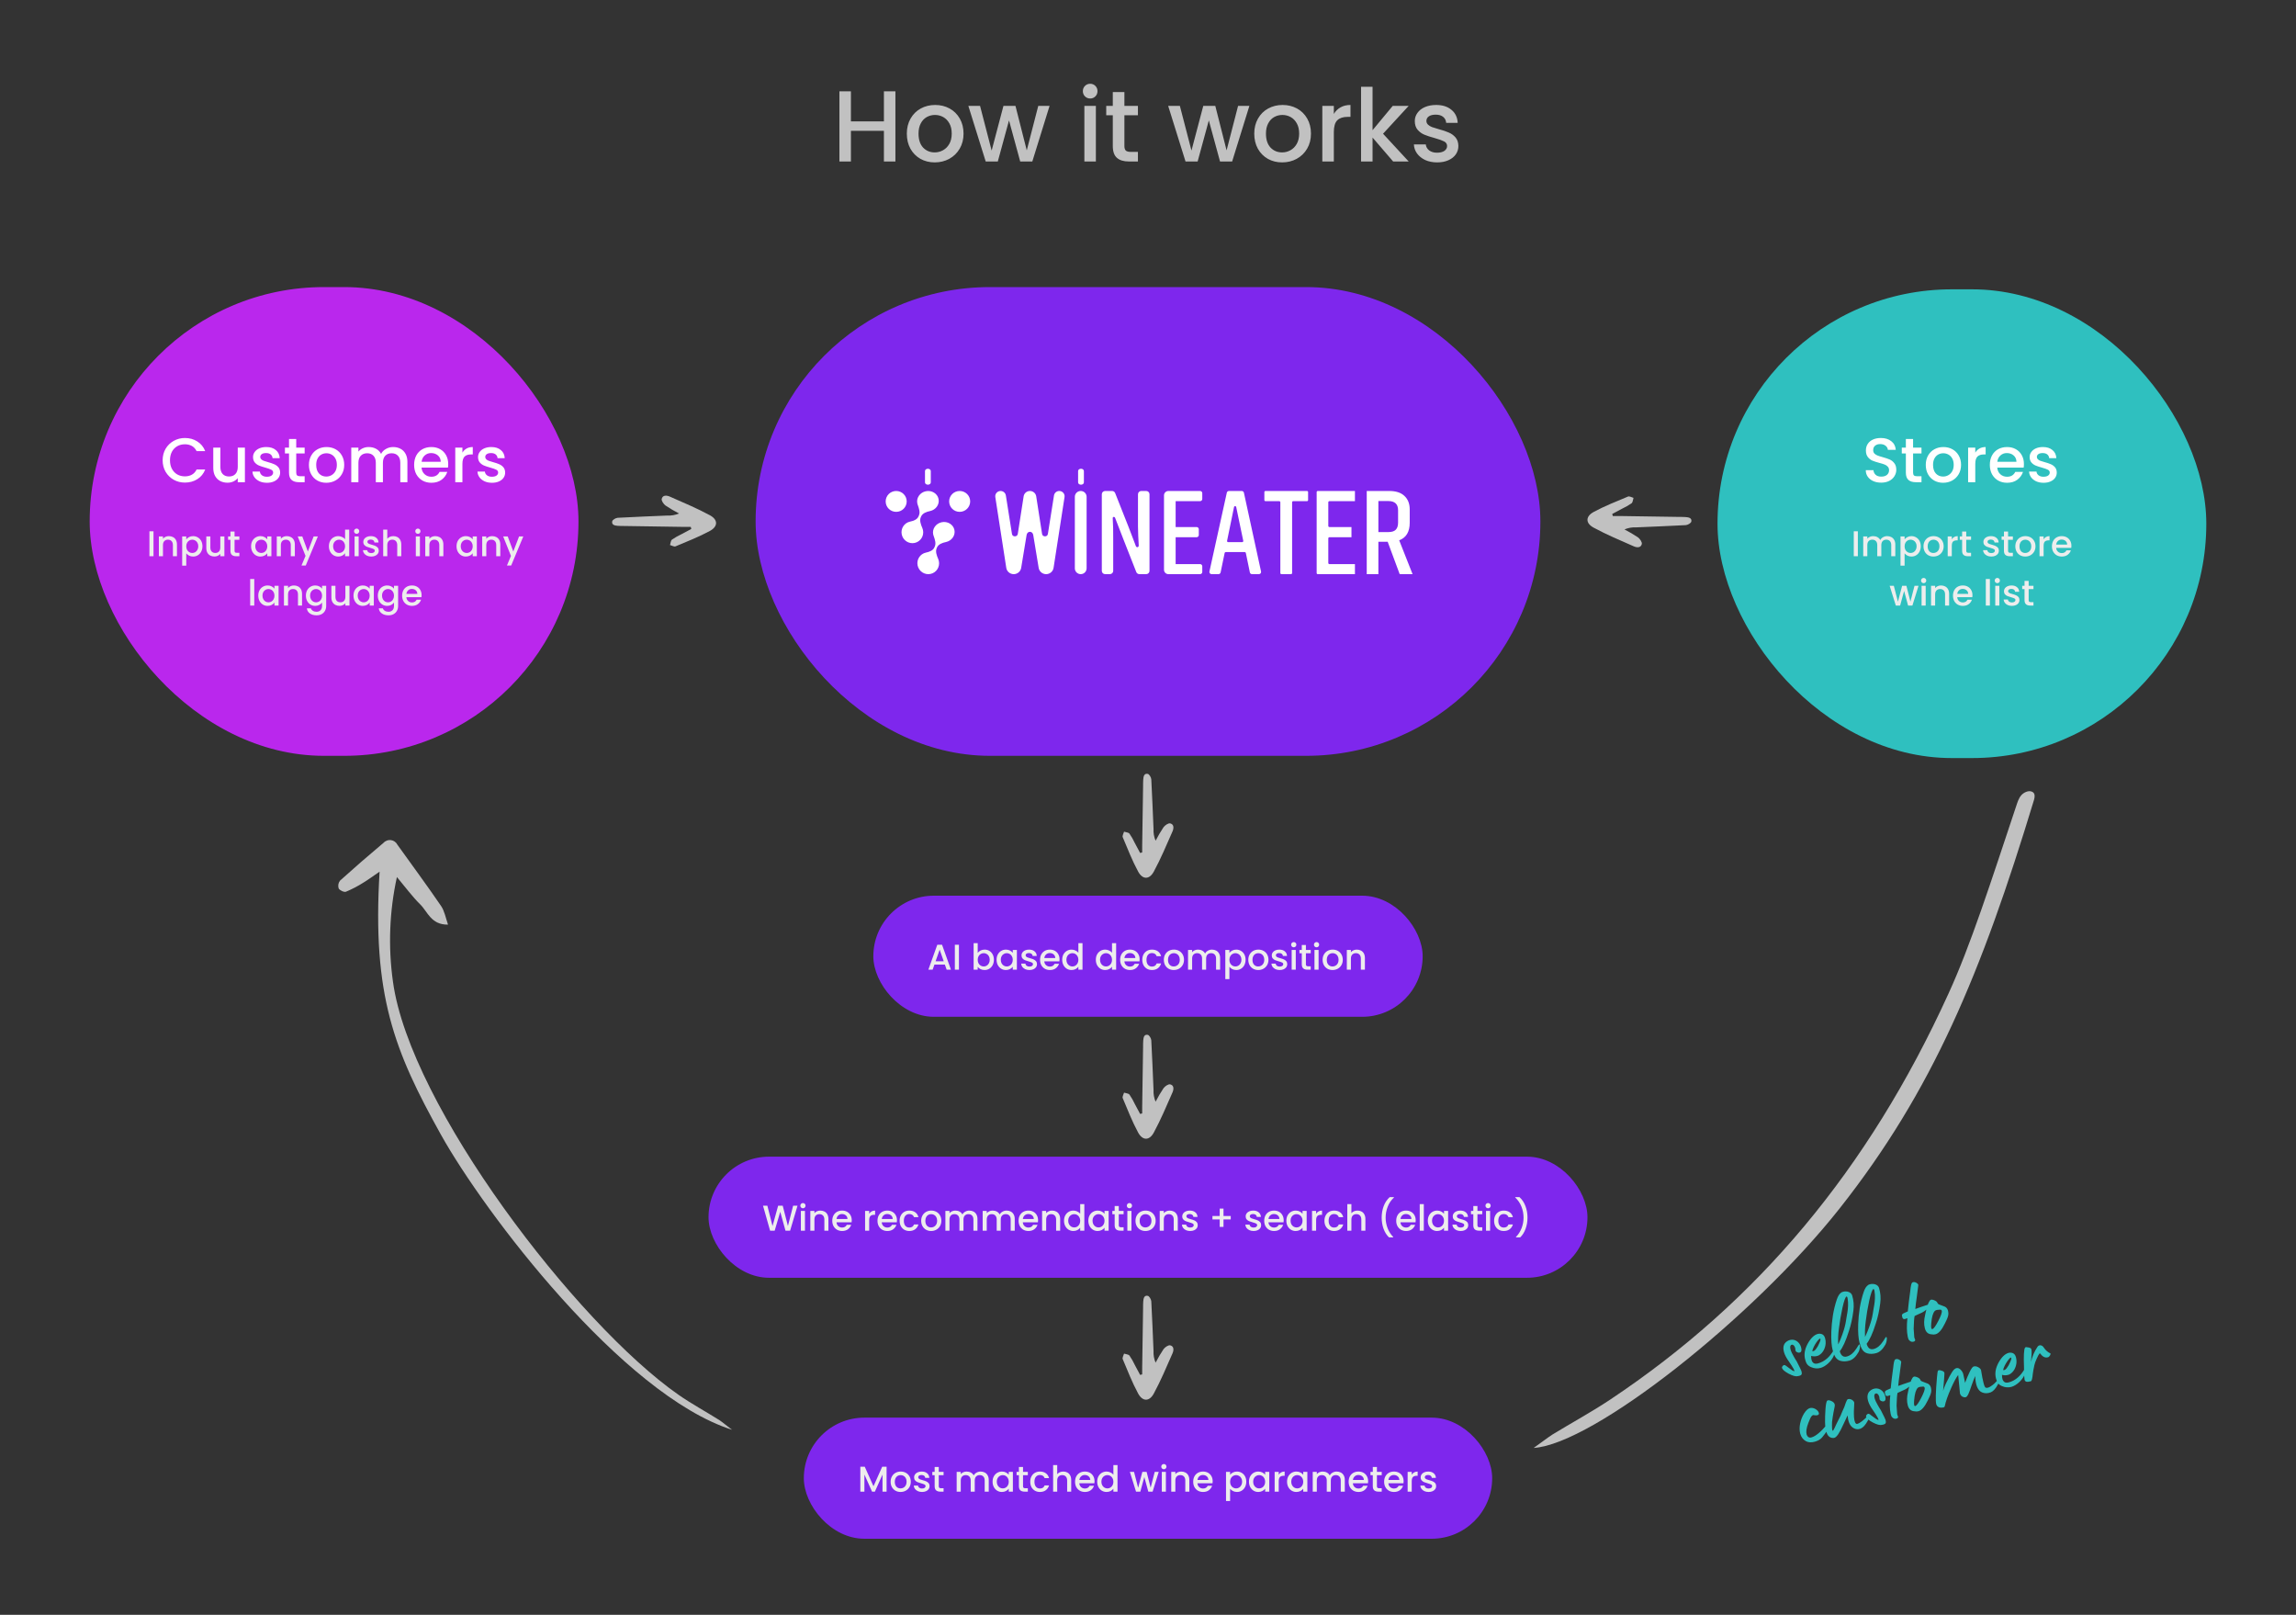 <svg fill="none" height="720" viewBox="0 0 1024 720" width="1024" xmlns="http://www.w3.org/2000/svg"><rect x="0" y="0" width="1024" height="720" fill="#333333" stroke="none"/><path d="m399.35 40.725v31.275h-5.13v-13.68h-14.715v13.68h-5.13v-31.275h5.13v13.41h14.715v-13.41zm17.509 31.68c-2.34 0-4.455-.525-6.345-1.575-1.89-1.08-3.375-2.58-4.455-4.5-1.08-1.95-1.62-4.2-1.62-6.75 0-2.52.555-4.755 1.665-6.705s2.625-3.45 4.545-4.5 4.065-1.575 6.435-1.575 4.515.525 6.435 1.575 3.435 2.55 4.545 4.5 1.665 4.185 1.665 6.705-.57 4.755-1.71 6.705-2.7 3.465-4.68 4.545c-1.95 1.05-4.11 1.575-6.48 1.575zm0-4.455c1.32 0 2.55-.315 3.69-.945 1.17-.63 2.115-1.575 2.835-2.835s1.08-2.79 1.08-4.59-.345-3.315-1.035-4.545c-.69-1.26-1.605-2.205-2.745-2.835s-2.37-.945-3.69-.945-2.55.315-3.69.945c-1.11.63-1.995 1.575-2.655 2.835-.66 1.23-.99 2.745-.99 4.545 0 2.67.675 4.74 2.025 6.21 1.38 1.44 3.105 2.16 5.175 2.16zm51.241-20.745-7.695 24.795h-5.4l-4.995-18.315-4.995 18.315h-5.4l-7.74-24.795h5.22l5.175 19.935 5.265-19.935h5.355l5.04 19.845 5.13-19.845zm18.133-3.285c-.93 0-1.71-.315-2.34-.945s-.945-1.41-.945-2.34.315-1.71.945-2.34 1.41-.945 2.34-.945c.9 0 1.665.315 2.295.945s.945 1.41.945 2.34-.315 1.71-.945 2.34-1.395.945-2.295.945zm2.52 3.285v24.795h-5.13v-24.795zm12.72 4.185v13.725c0 .93.21 1.605.63 2.025.45.39 1.2.585 2.25.585h3.15v4.275h-4.05c-2.31 0-4.08-.54-5.31-1.62s-1.845-2.835-1.845-5.265v-13.725h-2.925v-4.185h2.925v-6.165h5.175v6.165h6.03v4.185zm55.748-4.185-7.695 24.795h-5.4l-4.995-18.315-4.995 18.315h-5.4l-7.74-24.795h5.22l5.175 19.935 5.265-19.935h5.355l5.04 19.845 5.13-19.845zm14.589 25.2c-2.34 0-4.455-.525-6.345-1.575-1.89-1.08-3.375-2.58-4.455-4.5-1.08-1.95-1.62-4.2-1.62-6.75 0-2.52.555-4.755 1.665-6.705s2.625-3.45 4.545-4.5 4.065-1.575 6.435-1.575 4.515.525 6.435 1.575 3.435 2.55 4.545 4.5 1.665 4.185 1.665 6.705-.57 4.755-1.71 6.705-2.7 3.465-4.68 4.545c-1.95 1.05-4.11 1.575-6.48 1.575zm0-4.455c1.32 0 2.55-.315 3.69-.945 1.17-.63 2.115-1.575 2.835-2.835s1.08-2.79 1.08-4.59-.345-3.315-1.035-4.545c-.69-1.26-1.605-2.205-2.745-2.835s-2.37-.945-3.69-.945-2.55.315-3.69.945c-1.11.63-1.995 1.575-2.655 2.835-.66 1.23-.99 2.745-.99 4.545 0 2.67.675 4.74 2.025 6.21 1.38 1.44 3.105 2.16 5.175 2.16zm23.071-17.145c.75-1.26 1.74-2.235 2.97-2.925 1.26-.72 2.745-1.08 4.455-1.08v5.31h-1.305c-2.01 0-3.54.51-4.59 1.53-1.02 1.02-1.53 2.79-1.53 5.31v13.05h-5.13v-24.795h5.13zm21.95 8.82 11.43 12.375h-6.93l-9.18-10.665v10.665h-5.13v-33.3h5.13v19.35l9-10.845h7.11zm24.107 12.78c-1.95 0-3.705-.345-5.265-1.035-1.53-.72-2.745-1.68-3.645-2.88-.9-1.23-1.38-2.595-1.44-4.095h5.31c.09 1.05.585 1.935 1.485 2.655.93.69 2.085 1.035 3.465 1.035 1.44 0 2.55-.27 3.33-.81.81-.57 1.215-1.29 1.215-2.16 0-.93-.45-1.62-1.35-2.07-.87-.45-2.265-.945-4.185-1.485-1.86-.51-3.375-1.005-4.545-1.485s-2.19-1.215-3.06-2.205c-.84-.99-1.26-2.295-1.26-3.915 0-1.32.39-2.52 1.17-3.6.78-1.11 1.89-1.98 3.33-2.61 1.47-.63 3.15-.945 5.04-.945 2.82 0 5.085.72 6.795 2.16 1.74 1.41 2.67 3.345 2.79 5.805h-5.13c-.09-1.11-.54-1.995-1.35-2.655s-1.905-.99-3.285-.99c-1.35 0-2.385.255-3.105.765s-1.08 1.185-1.08 2.025c0 .66.24 1.215.72 1.665s1.065.81 1.755 1.08c.69.24 1.71.555 3.06.945 1.8.48 3.27.975 4.41 1.485 1.17.48 2.175 1.2 3.015 2.16s1.275 2.235 1.305 3.825c0 1.41-.39 2.67-1.17 3.78s-1.89 1.98-3.33 2.61c-1.41.63-3.075.945-4.995.945z" fill="#c1c1c1"/><rect fill="#7e27ed" height="209" rx="104.5" width="350" x="337" y="128"/><path clip-rule="evenodd" d="m412.539 210.016c0-.561.578-1.016 1.292-1.016.713 0 1.291.455 1.291 1.016v5.081c0 .561-.578 1.016-1.291 1.016-.714 0-1.292-.455-1.292-1.016zm-12.849 18.201c2.591 0 4.691-2.083 4.691-4.653 0-2.569-2.1-4.652-4.691-4.652-2.59 0-4.69 2.083-4.69 4.652 0 2.57 2.1 4.653 4.69 4.653zm18.894-5.763c.519 2.44-1.181 4.862-3.796 5.409-1.579.33-3.337.95-3.982 2.433l-.131.302c-.663 1.526.033 3.296.686 4.834.12.285.216.585.283.899.558 2.628-1.109 5.202-3.724 5.749s-5.187-1.14-5.746-3.768 1.108-5.202 3.723-5.749c1.484-.31 3.131-.89 3.737-2.284l.206-.475c.607-1.397.055-3-.453-4.476-.048-.14-.096-.278-.142-.415-.052-.155-.096-.315-.131-.478-.519-2.44 1.181-4.862 3.796-5.409s5.155.988 5.674 3.428zm7.08 13.817c.519 2.441-1.18 4.863-3.795 5.409-1.58.331-3.338.951-3.983 2.434l-.13.301c-.664 1.527.032 3.297.685 4.835.12.284.216.585.283.899.558 2.628-1.109 5.201-3.723 5.748-2.615.547-5.188-1.14-5.747-3.768s1.108-5.202 3.723-5.749c1.484-.31 3.131-.889 3.737-2.284l.206-.474c.607-1.398.055-3.001-.453-4.476v-.001c-.048-.14-.096-.278-.142-.415-.052-.155-.096-.314-.131-.478-.519-2.44 1.181-4.862 3.796-5.409s5.155.988 5.674 3.428zm7.029-12.707c0 2.57-2.1 4.653-4.69 4.653s-4.69-2.083-4.69-4.653c0-2.569 2.1-4.652 4.69-4.652s4.69 2.083 4.69 4.652z" fill="#fff" fill-rule="evenodd"/><path clip-rule="evenodd" d="m480.822 210.016c0-.561.578-1.016 1.292-1.016.713 0 1.291.455 1.291 1.016v5.081c0 .561-.578 1.016-1.291 1.016-.714 0-1.292-.455-1.292-1.016zm1.171 8.895c-1.449 0-2.624 1.163-2.624 2.598v31.888c0 1.435 1.175 2.598 2.624 2.598 1.45 0 2.625-1.163 2.625-2.598v-31.888c0-1.435-1.175-2.598-2.625-2.598zm25.54 1.465c0-.809.663-1.465 1.48-1.465h2.178c.818 0 1.48.656 1.48 1.465v34.154c0 .809-.662 1.465-1.48 1.465h-3.035c-.609 0-1.157-.373-1.379-.934-4.281-10.83-7.428-18.879-9.442-24.149-.01-.021-.019-.043-.028-.066-.204-.54-1.088-.557-1.037.253.004.058.007.112.009.164.186 2.605.205 5.605.205 8.706v14.561c0 .809-.663 1.465-1.48 1.465h-2.123c-.818 0-1.48-.656-1.48-1.465v-34.154c0-.809.662-1.465 1.48-1.465h3.093c.608 0 1.154.37 1.377.93 4.9 12.29 7.889 19.929 8.967 22.918l.236.654c.323.896 1.384.677 1.311-.272-.184-2.917-.295-5.724-.332-8.423zm11.604.489c0-1.079.883-1.954 1.973-1.954h14.112c.545 0 .986.437.986.977v2.586c0 .54-.441.977-.986.977h-10.892v11.541h9.345c.545 0 .986.437.986.976v2.587c0 .539-.441.976-.986.976h-9.345v11.979h10.892c.545 0 .986.437.986.977v2.531c0 .54-.441.977-.986.977h-14.112c-1.09 0-1.973-.875-1.973-1.954zm64.264-1.466c0-.269-.221-.488-.493-.488h-18.517c-.272 0-.493.219-.493.488v3.564c0 .269.221.488.493.488h6.141c.272 0 .493.219.493.488v31.568c0 .269.221.488.494.488h4.262c.272 0 .493-.219.493-.488v-31.568c0-.269.221-.488.493-.488h6.141c.272 0 .493-.219.493-.488zm3.821 0c0-.269.221-.488.493-.488h16.579v4.54h-11.385c-.273 0-.494.219-.494.488v10.564c0 .27.221.489.494.489h9.838v4.539h-9.838c-.273 0-.494.219-.494.489v11.001c0 .27.221.489.494.489h11.385v4.485h-16.579c-.272 0-.493-.219-.493-.488zm27.53 22.156v14.44h-5.193v-37.084h10.055c2.947 0 5.193.729 6.74 2.188 1.584 1.459 2.376 3.482 2.376 6.071v5.907c0 4.048-1.565 6.655-4.696 7.822l5.967 15.096h-5.746l-5.359-14.44zm0-18.159v13.838h4.42c1.547 0 2.652-.346 3.315-1.039.7-.693 1.05-1.75 1.05-3.172v-5.525c0-2.734-1.455-4.102-4.365-4.102zm-57.321 31.819c.094.454.498.78.966.78h3.057c.629 0 1.097-.574.965-1.182l-7.642-35.131c-.098-.45-.499-.771-.964-.771h-5.702c-.464 0-.865.32-.964.769l-7.746 35.13c-.134.609.335 1.185.964 1.185h3.053c.469 0 .873-.326.967-.78l1.801-8.675c.047-.227.249-.39.483-.39h8.478c.234 0 .436.163.483.39zm-9.676-13.496c-.312 0-.546-.283-.483-.586l3.101-15.076c.107-.521.858-.522.966-.002l3.148 15.077c.063.303-.171.587-.483.587zm-91.215-20.433c.213-1.366 1.405-2.375 2.802-2.375s2.589 1.009 2.802 2.375l2.613 16.769c.21 1.44 2.413 1.443 2.597 0l2.723-17.154c.182-1.146 1.179-1.99 2.35-1.99 1.458 0 2.573 1.286 2.352 2.713l-4.888 31.546c-.252 1.625-1.664 2.825-3.325 2.825-1.648 0-3.054-1.183-3.32-2.793l-2.411-14.6c-.123-.965-.796-1.495-1.493-1.495s-1.37.53-1.493 1.495l-2.411 14.6c-.266 1.61-1.672 2.793-3.32 2.793-1.661 0-3.073-1.2-3.325-2.825l-4.888-31.546c-.221-1.427.894-2.713 2.352-2.713 1.171 0 2.168.844 2.35 1.99l2.723 17.154c.184 1.443 2.386 1.44 2.597 0z" fill="#fff" fill-rule="evenodd"/><rect fill="#ba27ed" height="209" rx="104.5" width="218" x="40" y="128"/><path d="m72.536 205.228c0-1.904.439-3.612 1.316-5.124.896-1.512 2.1-2.688 3.612-3.528 1.531-.859 3.201-1.288 5.012-1.288 2.072 0 3.911.513 5.516 1.54 1.624 1.008 2.8 2.445 3.528 4.312h-3.836c-.504-1.027-1.204-1.792-2.1-2.296s-1.932-.756-3.108-.756c-1.288 0-2.436.289-3.444.868s-1.801 1.409-2.38 2.492c-.56 1.083-.84 2.343-.84 3.78s.28 2.697.84 3.78c.579 1.083 1.372 1.923 2.38 2.52 1.008.579 2.156.868 3.444.868 1.176 0 2.212-.252 3.108-.756s1.596-1.269 2.1-2.296h3.836c-.728 1.867-1.904 3.304-3.528 4.312-1.605 1.008-3.444 1.512-5.516 1.512-1.829 0-3.5-.42-5.012-1.26-1.512-.859-2.716-2.044-3.612-3.556-.877-1.512-1.316-3.22-1.316-5.124zm36.692-5.656v15.428h-3.192v-1.82c-.504.635-1.166 1.139-1.988 1.512-.802.355-1.661.532-2.576.532-1.213 0-2.305-.252-3.276-.756-.952-.504-1.708-1.251-2.268-2.24-.541-.989-.812-2.184-.812-3.584v-9.072h3.164v8.596c0 1.381.345 2.445 1.036 3.192.691.728 1.634 1.092 2.828 1.092 1.195 0 2.138-.364 2.828-1.092.71-.747 1.064-1.811 1.064-3.192v-8.596zm9.812 15.68c-1.213 0-2.305-.215-3.276-.644-.952-.448-1.708-1.045-2.268-1.792-.56-.765-.859-1.615-.896-2.548h3.304c.056.653.364 1.204.924 1.652.579.429 1.297.644 2.156.644.896 0 1.587-.168 2.072-.504.504-.355.756-.803.756-1.344 0-.579-.28-1.008-.84-1.288-.541-.28-1.409-.588-2.604-.924-1.157-.317-2.1-.625-2.828-.924s-1.363-.756-1.904-1.372c-.523-.616-.784-1.428-.784-2.436 0-.821.243-1.568.728-2.24.485-.691 1.176-1.232 2.072-1.624.915-.392 1.96-.588 3.136-.588 1.755 0 3.164.448 4.228 1.344 1.083.877 1.661 2.081 1.736 3.612h-3.192c-.056-.691-.336-1.241-.84-1.652s-1.185-.616-2.044-.616c-.84 0-1.484.159-1.932.476s-.672.737-.672 1.26c0 .411.149.756.448 1.036s.663.504 1.092.672c.429.149 1.064.345 1.904.588 1.12.299 2.035.607 2.744.924.728.299 1.353.747 1.876 1.344s.793 1.391.812 2.38c0 .877-.243 1.661-.728 2.352s-1.176 1.232-2.072 1.624c-.877.392-1.913.588-3.108.588zm13.081-13.076v8.54c0 .579.131.999.392 1.26.28.243.747.364 1.4.364h1.96v2.66h-2.52c-1.437 0-2.539-.336-3.304-1.008s-1.148-1.764-1.148-3.276v-8.54h-1.82v-2.604h1.82v-3.836h3.22v3.836h3.752v2.604zm13.386 13.076c-1.456 0-2.772-.327-3.948-.98-1.176-.672-2.1-1.605-2.772-2.8-.672-1.213-1.008-2.613-1.008-4.2 0-1.568.345-2.959 1.036-4.172s1.633-2.147 2.828-2.8 2.529-.98 4.004-.98 2.809.327 4.004.98 2.137 1.587 2.828 2.8 1.036 2.604 1.036 4.172-.355 2.959-1.064 4.172-1.68 2.156-2.912 2.828c-1.213.653-2.557.98-4.032.98zm0-2.772c.821 0 1.587-.196 2.296-.588.728-.392 1.316-.98 1.764-1.764s.672-1.736.672-2.856-.215-2.063-.644-2.828c-.429-.784-.999-1.372-1.708-1.764s-1.475-.588-2.296-.588-1.587.196-2.296.588c-.691.392-1.241.98-1.652 1.764-.411.765-.616 1.708-.616 2.828 0 1.661.42 2.949 1.26 3.864.859.896 1.932 1.344 3.22 1.344zm29.839-13.16c1.214 0 2.296.252 3.248.756.971.504 1.727 1.251 2.268 2.24.56.989.84 2.184.84 3.584v9.1h-3.164v-8.624c0-1.381-.345-2.436-1.036-3.164-.69-.747-1.633-1.12-2.828-1.12-1.194 0-2.146.373-2.856 1.12-.69.728-1.036 1.783-1.036 3.164v8.624h-3.164v-8.624c0-1.381-.345-2.436-1.036-3.164-.69-.747-1.633-1.12-2.828-1.12-1.194 0-2.146.373-2.856 1.12-.69.728-1.036 1.783-1.036 3.164v8.624h-3.192v-15.428h3.192v1.764c.523-.635 1.186-1.129 1.988-1.484.803-.355 1.662-.532 2.576-.532 1.232 0 2.334.261 3.304.784.971.523 1.718 1.279 2.24 2.268.467-.933 1.195-1.671 2.184-2.212.99-.56 2.054-.84 3.192-.84zm24.558 7.588c0 .579-.037 1.101-.112 1.568h-11.788c.093 1.232.551 2.221 1.372 2.968s1.829 1.12 3.024 1.12c1.717 0 2.931-.719 3.64-2.156h3.444c-.467 1.419-1.316 2.585-2.548 3.5-1.213.896-2.725 1.344-4.536 1.344-1.475 0-2.8-.327-3.976-.98-1.157-.672-2.072-1.605-2.744-2.8-.653-1.213-.98-2.613-.98-4.2s.317-2.977.952-4.172c.653-1.213 1.559-2.147 2.716-2.8 1.176-.653 2.52-.98 4.032-.98 1.456 0 2.753.317 3.892.952s2.025 1.531 2.66 2.688c.635 1.139.952 2.455.952 3.948zm-3.332-1.008c-.019-1.176-.439-2.119-1.26-2.828s-1.839-1.064-3.052-1.064c-1.101 0-2.044.355-2.828 1.064-.784.691-1.251 1.633-1.4 2.828zm9.665-4.088c.467-.784 1.083-1.391 1.848-1.82.784-.448 1.708-.672 2.772-.672v3.304h-.812c-1.25 0-2.202.317-2.856.952-.634.635-.952 1.736-.952 3.304v8.12h-3.192v-15.428h3.192zm13.154 13.44c-1.213 0-2.305-.215-3.276-.644-.952-.448-1.708-1.045-2.268-1.792-.56-.765-.858-1.615-.896-2.548h3.304c.056.653.364 1.204.924 1.652.579.429 1.298.644 2.156.644.896 0 1.587-.168 2.072-.504.504-.355.756-.803.756-1.344 0-.579-.28-1.008-.84-1.288-.541-.28-1.409-.588-2.604-.924-1.157-.317-2.1-.625-2.828-.924s-1.362-.756-1.904-1.372c-.522-.616-.784-1.428-.784-2.436 0-.821.243-1.568.728-2.24.486-.691 1.176-1.232 2.072-1.624.915-.392 1.96-.588 3.136-.588 1.755 0 3.164.448 4.228 1.344 1.083.877 1.662 2.081 1.736 3.612h-3.192c-.056-.691-.336-1.241-.84-1.652s-1.185-.616-2.044-.616c-.84 0-1.484.159-1.932.476s-.672.737-.672 1.26c0 .411.15.756.448 1.036.299.28.663.504 1.092.672.43.149 1.064.345 1.904.588 1.12.299 2.035.607 2.744.924.728.299 1.354.747 1.876 1.344.523.597.794 1.391.812 2.38 0 .877-.242 1.661-.728 2.352-.485.691-1.176 1.232-2.072 1.624-.877.392-1.913.588-3.108.588z" fill="#fff"/><path d="m68.462 236.88v11.12h-1.824v-11.12zm6.843 2.16c.693 0 1.312.144 1.856.432.555.288.987.715 1.296 1.28.309.565.464 1.248.464 2.048v5.2h-1.808v-4.928c0-.789-.197-1.392-.592-1.808-.395-.427-.933-.64-1.616-.64-.683 0-1.227.213-1.632.64-.395.416-.592 1.019-.592 1.808v4.928h-1.824v-8.816h1.824v1.008c.299-.363.677-.645 1.136-.848.469-.203.965-.304 1.488-.304zm7.767 1.44c.309-.405.731-.747 1.264-1.024.533-.277 1.136-.416 1.808-.416.768 0 1.467.192 2.096.576.64.373 1.141.901 1.504 1.584.363.683.544 1.467.544 2.352s-.181 1.68-.544 2.384c-.363.693-.864 1.237-1.504 1.632-.629.384-1.328.576-2.096.576-.672 0-1.269-.133-1.792-.4-.523-.277-.949-.619-1.28-1.024v5.472h-1.824v-13.008h1.824zm5.36 3.072c0-.608-.128-1.131-.384-1.568-.245-.448-.576-.784-.992-1.008-.405-.235-.843-.352-1.312-.352-.459 0-.896.117-1.312.352-.405.235-.736.576-.992 1.024-.245.448-.368.976-.368 1.584s.123 1.141.368 1.6c.256.448.587.789.992 1.024.416.235.853.352 1.312.352.469 0 .907-.117 1.312-.352.416-.245.747-.597.992-1.056.256-.459.384-.992.384-1.6zm11.644-4.368v8.816h-1.824v-1.04c-.288.363-.667.651-1.136.864-.459.203-.949.304-1.472.304-.693 0-1.317-.144-1.872-.432-.544-.288-.976-.715-1.296-1.28-.309-.565-.464-1.248-.464-2.048v-5.184h1.808v4.912c0 .789.197 1.397.592 1.824.395.416.933.624 1.616.624.683 0 1.221-.208 1.616-.624.405-.427.608-1.035.608-1.824v-4.912zm4.534 1.488v4.88c0 .331.075.571.224.72.16.139.427.208.8.208h1.12v1.52h-1.44c-.821 0-1.45-.192-1.888-.576-.437-.384-.656-1.008-.656-1.872v-4.88h-1.04v-1.488h1.04v-2.192h1.84v2.192h2.144v1.488zm7.374 2.88c0-.885.181-1.669.544-2.352.373-.683.874-1.211 1.504-1.584.64-.384 1.344-.576 2.112-.576.693 0 1.296.139 1.808.416.522.267.938.603 1.248 1.008v-1.28h1.84v8.816h-1.84v-1.312c-.31.416-.731.763-1.264 1.04-.534.277-1.142.416-1.824.416-.758 0-1.451-.192-2.08-.576-.63-.395-1.131-.939-1.504-1.632-.363-.704-.544-1.499-.544-2.384zm7.216.032c0-.608-.128-1.136-.384-1.584-.246-.448-.571-.789-.976-1.024-.406-.235-.843-.352-1.312-.352-.47 0-.907.117-1.312.352-.406.224-.736.56-.992 1.008-.246.437-.368.96-.368 1.568s.122 1.141.368 1.6c.256.459.586.811.992 1.056.416.235.853.352 1.312.352.469 0 .906-.117 1.312-.352.405-.235.73-.576.976-1.024.256-.459.384-.992.384-1.6zm8.683-4.544c.694 0 1.312.144 1.856.432.555.288.987.715 1.296 1.28.31.565.464 1.248.464 2.048v5.2h-1.808v-4.928c0-.789-.197-1.392-.592-1.808-.394-.427-.933-.64-1.616-.64-.682 0-1.226.213-1.632.64-.394.416-.592 1.019-.592 1.808v4.928h-1.824v-8.816h1.824v1.008c.299-.363.678-.645 1.136-.848.47-.203.966-.304 1.488-.304zm13.879.144-5.408 12.96h-1.888l1.792-4.288-3.472-8.672h2.032l2.48 6.72 2.576-6.72zm4.925 4.368c0-.885.181-1.669.544-2.352.373-.683.874-1.211 1.504-1.584.64-.384 1.349-.576 2.128-.576.576 0 1.141.128 1.696.384.565.245 1.013.576 1.344.992v-4.256h1.84v11.84h-1.84v-1.328c-.299.427-.715.779-1.248 1.056-.523.277-1.126.416-1.808.416-.768 0-1.472-.192-2.112-.576-.63-.395-1.131-.939-1.504-1.632-.363-.704-.544-1.499-.544-2.384zm7.216.032c0-.608-.128-1.136-.384-1.584-.246-.448-.571-.789-.976-1.024-.406-.235-.843-.352-1.312-.352-.47 0-.907.117-1.312.352-.406.224-.736.56-.992 1.008-.246.437-.368.96-.368 1.568s.122 1.141.368 1.6c.256.459.586.811.992 1.056.416.235.853.352 1.312.352.469 0 .906-.117 1.312-.352.405-.235.73-.576.976-1.024.256-.459.384-.992.384-1.6zm5.164-5.568c-.331 0-.608-.112-.832-.336s-.336-.501-.336-.832.112-.608.336-.832.501-.336.832-.336c.32 0 .592.112.816.336s.336.501.336.832-.112.608-.336.832-.496.336-.816.336zm.896 1.168v8.816h-1.824v-8.816zm5.594 8.96c-.693 0-1.317-.123-1.872-.368-.544-.256-.976-.597-1.296-1.024-.32-.437-.49-.923-.512-1.456h1.888c.032.373.208.688.528.944.331.245.742.368 1.232.368.512 0 .907-.096 1.184-.288.288-.203.432-.459.432-.768 0-.331-.16-.576-.48-.736-.309-.16-.805-.336-1.488-.528-.661-.181-1.2-.357-1.616-.528s-.778-.432-1.088-.784c-.298-.352-.448-.816-.448-1.392 0-.469.139-.896.416-1.28.278-.395.672-.704 1.184-.928.523-.224 1.12-.336 1.792-.336 1.003 0 1.808.256 2.416.768.619.501.95 1.189.992 2.064h-1.824c-.032-.395-.192-.709-.48-.944s-.677-.352-1.168-.352c-.48 0-.848.091-1.104.272s-.384.421-.384.72c0 .235.086.432.256.592.171.16.379.288.624.384.246.085.608.197 1.088.336.64.171 1.163.347 1.568.528.416.171.774.427 1.072.768.299.341.454.795.464 1.36 0 .501-.138.949-.416 1.344-.277.395-.672.704-1.184.928-.501.224-1.093.336-1.776.336zm9.907-9.104c.672 0 1.269.144 1.792.432.533.288.949.715 1.248 1.28.309.565.464 1.248.464 2.048v5.2h-1.808v-4.928c0-.789-.197-1.392-.592-1.808-.395-.427-.933-.64-1.616-.64s-1.227.213-1.632.64c-.395.416-.592 1.019-.592 1.808v4.928h-1.824v-11.84h1.824v4.048c.309-.373.699-.661 1.168-.864.48-.203 1.003-.304 1.568-.304zm10.915-1.024c-.331 0-.608-.112-.832-.336s-.336-.501-.336-.832.112-.608.336-.832.501-.336.832-.336c.32 0 .592.112.816.336s.336.501.336.832-.112.608-.336.832-.496.336-.816.336zm.896 1.168v8.816h-1.824v-8.816zm6.843-.144c.693 0 1.312.144 1.856.432.554.288.986.715 1.296 1.28.309.565.464 1.248.464 2.048v5.2h-1.808v-4.928c0-.789-.198-1.392-.592-1.808-.395-.427-.934-.64-1.616-.64-.683 0-1.227.213-1.632.64-.395.416-.592 1.019-.592 1.808v4.928h-1.824v-8.816h1.824v1.008c.298-.363.677-.645 1.136-.848.469-.203.965-.304 1.488-.304zm9.491 4.512c0-.885.181-1.669.544-2.352.373-.683.874-1.211 1.504-1.584.64-.384 1.344-.576 2.112-.576.693 0 1.296.139 1.808.416.522.267.938.603 1.248 1.008v-1.28h1.84v8.816h-1.84v-1.312c-.31.416-.731.763-1.264 1.04-.534.277-1.142.416-1.824.416-.758 0-1.451-.192-2.08-.576-.63-.395-1.131-.939-1.504-1.632-.363-.704-.544-1.499-.544-2.384zm7.216.032c0-.608-.128-1.136-.384-1.584-.246-.448-.571-.789-.976-1.024-.406-.235-.843-.352-1.312-.352-.47 0-.907.117-1.312.352-.406.224-.736.56-.992 1.008-.246.437-.368.96-.368 1.568s.122 1.141.368 1.6c.256.459.586.811.992 1.056.416.235.853.352 1.312.352.469 0 .906-.117 1.312-.352.405-.235.73-.576.976-1.024.256-.459.384-.992.384-1.6zm8.683-4.544c.694 0 1.312.144 1.856.432.555.288.987.715 1.296 1.28.31.565.464 1.248.464 2.048v5.2h-1.808v-4.928c0-.789-.197-1.392-.592-1.808-.394-.427-.933-.64-1.616-.64-.682 0-1.226.213-1.632.64-.394.416-.592 1.019-.592 1.808v4.928h-1.824v-8.816h1.824v1.008c.299-.363.678-.645 1.136-.848.47-.203.966-.304 1.488-.304zm13.879.144-5.408 12.96h-1.888l1.792-4.288-3.472-8.672h2.032l2.48 6.72 2.576-6.72zm-119.987 18.976v11.84h-1.824v-11.84zm1.787 7.392c0-.885.181-1.669.544-2.352.373-.683.874-1.211 1.504-1.584.64-.384 1.344-.576 2.112-.576.693 0 1.296.139 1.808.416.522.267.938.603 1.248 1.008v-1.28h1.84v8.816h-1.84v-1.312c-.31.416-.731.763-1.264 1.04-.534.277-1.142.416-1.824.416-.758 0-1.451-.192-2.08-.576-.63-.395-1.131-.939-1.504-1.632-.363-.704-.544-1.499-.544-2.384zm7.216.032c0-.608-.128-1.136-.384-1.584-.246-.448-.571-.789-.976-1.024-.406-.235-.843-.352-1.312-.352-.47 0-.907.117-1.312.352-.406.224-.736.56-.992 1.008-.246.437-.368.96-.368 1.568s.122 1.141.368 1.6c.256.459.586.811.992 1.056.416.235.853.352 1.312.352.469 0 .906-.117 1.312-.352.405-.235.73-.576.976-1.024.256-.459.384-.992.384-1.6zm8.684-4.544c.693 0 1.312.144 1.856.432.554.288.986.715 1.296 1.28.309.565.464 1.248.464 2.048v5.2h-1.808v-4.928c0-.789-.198-1.392-.592-1.808-.395-.427-.934-.64-1.616-.64-.683 0-1.227.213-1.632.64-.395.416-.592 1.019-.592 1.808v4.928h-1.824v-8.816h1.824v1.008c.298-.363.677-.645 1.136-.848.469-.203.965-.304 1.488-.304zm9.494 0c.683 0 1.285.139 1.808.416.533.267.949.603 1.248 1.008v-1.28h1.84v8.96c0 .811-.171 1.531-.512 2.16-.341.64-.837 1.141-1.488 1.504-.64.363-1.408.544-2.304.544-1.195 0-2.187-.283-2.976-.848-.789-.555-1.237-1.312-1.344-2.272h1.808c.139.459.432.827.88 1.104.459.288 1.003.432 1.632.432.736 0 1.328-.224 1.776-.672.459-.448.688-1.099.688-1.952v-1.472c-.309.416-.731.768-1.264 1.056-.523.277-1.12.416-1.792.416-.768 0-1.472-.192-2.112-.576-.629-.395-1.131-.939-1.504-1.632-.363-.704-.544-1.499-.544-2.384s.181-1.669.544-2.352c.373-.683.875-1.211 1.504-1.584.64-.384 1.344-.576 2.112-.576zm3.056 4.544c0-.608-.128-1.136-.384-1.584-.245-.448-.571-.789-.976-1.024s-.843-.352-1.312-.352-.907.117-1.312.352c-.405.224-.736.56-.992 1.008-.245.437-.368.96-.368 1.568s.123 1.141.368 1.6c.256.459.587.811.992 1.056.416.235.853.352 1.312.352.469 0 .907-.117 1.312-.352s.731-.576.976-1.024c.256-.459.384-.992.384-1.6zm12.22-4.4v8.816h-1.824v-1.04c-.288.363-.667.651-1.136.864-.459.203-.949.304-1.472.304-.693 0-1.317-.144-1.872-.432-.544-.288-.976-.715-1.296-1.28-.309-.565-.464-1.248-.464-2.048v-5.184h1.808v4.912c0 .789.197 1.397.592 1.824.395.416.933.624 1.616.624s1.221-.208 1.616-.624c.405-.427.608-1.035.608-1.824v-4.912zm1.799 4.368c0-.885.181-1.669.544-2.352.373-.683.874-1.211 1.504-1.584.64-.384 1.344-.576 2.112-.576.693 0 1.296.139 1.808.416.522.267.938.603 1.248 1.008v-1.28h1.84v8.816h-1.84v-1.312c-.31.416-.731.763-1.264 1.04-.534.277-1.142.416-1.824.416-.758 0-1.451-.192-2.08-.576-.63-.395-1.131-.939-1.504-1.632-.363-.704-.544-1.499-.544-2.384zm7.216.032c0-.608-.128-1.136-.384-1.584-.246-.448-.571-.789-.976-1.024-.406-.235-.843-.352-1.312-.352-.47 0-.907.117-1.312.352-.406.224-.736.56-.992 1.008-.246.437-.368.96-.368 1.568s.122 1.141.368 1.6c.256.459.586.811.992 1.056.416.235.853.352 1.312.352.469 0 .906-.117 1.312-.352.405-.235.73-.576.976-1.024.256-.459.384-.992.384-1.6zm7.787-4.544c.683 0 1.286.139 1.808.416.534.267.95.603 1.248 1.008v-1.28h1.84v8.96c0 .811-.17 1.531-.512 2.16-.341.64-.837 1.141-1.488 1.504-.64.363-1.408.544-2.304.544-1.194 0-2.186-.283-2.976-.848-.789-.555-1.237-1.312-1.344-2.272h1.808c.139.459.432.827.88 1.104.459.288 1.003.432 1.632.432.736 0 1.328-.224 1.776-.672.459-.448.688-1.099.688-1.952v-1.472c-.309.416-.73.768-1.264 1.056-.522.277-1.12.416-1.792.416-.768 0-1.472-.192-2.112-.576-.629-.395-1.13-.939-1.504-1.632-.362-.704-.544-1.499-.544-2.384s.182-1.669.544-2.352c.374-.683.875-1.211 1.504-1.584.64-.384 1.344-.576 2.112-.576zm3.056 4.544c0-.608-.128-1.136-.384-1.584-.245-.448-.57-.789-.976-1.024-.405-.235-.842-.352-1.312-.352-.469 0-.906.117-1.312.352-.405.224-.736.56-.992 1.008-.245.437-.368.96-.368 1.568s.123 1.141.368 1.6c.256.459.587.811.992 1.056.416.235.854.352 1.312.352.47 0 .907-.117 1.312-.352.406-.235.731-.576.976-1.024.256-.459.384-.992.384-1.6zm12.316-.208c0 .331-.021.629-.064.896h-6.736c.053.704.315 1.269.784 1.696s1.045.64 1.728.64c.981 0 1.675-.411 2.08-1.232h1.968c-.267.811-.752 1.477-1.456 2-.693.512-1.557.768-2.592.768-.843 0-1.6-.187-2.272-.56-.661-.384-1.184-.917-1.568-1.6-.373-.693-.56-1.493-.56-2.4s.181-1.701.544-2.384c.373-.693.891-1.227 1.552-1.6.672-.373 1.44-.56 2.304-.56.832 0 1.573.181 2.224.544s1.157.875 1.52 1.536c.363.651.544 1.403.544 2.256zm-1.904-.576c-.011-.672-.251-1.211-.72-1.616s-1.051-.608-1.744-.608c-.629 0-1.168.203-1.616.608-.448.395-.715.933-.8 1.616z" fill="#ededed"/><rect fill="#2fc0bf" height="209" rx="104.5" width="218" x="766" y="129"/><path d="m839.012 215.196c-1.307 0-2.483-.224-3.528-.672-1.045-.467-1.867-1.12-2.464-1.96s-.896-1.82-.896-2.94h3.416c.075.84.401 1.531.98 2.072.597.541 1.428.812 2.492.812 1.101 0 1.96-.261 2.576-.784.616-.541.924-1.232.924-2.072 0-.653-.196-1.185-.588-1.596-.373-.411-.849-.728-1.428-.952-.56-.224-1.344-.467-2.352-.728-1.269-.336-2.305-.672-3.108-1.008-.784-.355-1.456-.896-2.016-1.624s-.84-1.699-.84-2.912c0-1.12.28-2.1.84-2.94s1.344-1.484 2.352-1.932 2.175-.672 3.5-.672c1.885 0 3.425.476 4.62 1.428 1.213.933 1.885 2.221 2.016 3.864h-3.528c-.056-.709-.392-1.316-1.008-1.82s-1.428-.756-2.436-.756c-.915 0-1.661.233-2.24.7s-.868 1.139-.868 2.016c0 .597.177 1.092.532 1.484.373.373.84.672 1.4.896s1.325.467 2.296.728c1.288.355 2.333.709 3.136 1.064.821.355 1.512.905 2.072 1.652.579.728.868 1.708.868 2.94 0 .989-.271 1.923-.812 2.8-.523.877-1.297 1.587-2.324 2.128-1.008.523-2.203.784-3.584.784zm14.21-13.02v8.54c0 .579.131.999.392 1.26.28.243.747.364 1.4.364h1.96v2.66h-2.52c-1.437 0-2.538-.336-3.304-1.008-.765-.672-1.148-1.764-1.148-3.276v-8.54h-1.82v-2.604h1.82v-3.836h3.22v3.836h3.752v2.604zm13.386 13.076c-1.456 0-2.772-.327-3.948-.98-1.176-.672-2.1-1.605-2.772-2.8-.672-1.213-1.008-2.613-1.008-4.2 0-1.568.346-2.959 1.036-4.172.691-1.213 1.634-2.147 2.828-2.8 1.195-.653 2.53-.98 4.004-.98 1.475 0 2.81.327 4.004.98 1.195.653 2.138 1.587 2.828 2.8.691 1.213 1.036 2.604 1.036 4.172s-.354 2.959-1.064 4.172c-.709 1.213-1.68 2.156-2.912 2.828-1.213.653-2.557.98-4.032.98zm0-2.772c.822 0 1.587-.196 2.296-.588.728-.392 1.316-.98 1.764-1.764s.672-1.736.672-2.856-.214-2.063-.644-2.828c-.429-.784-.998-1.372-1.708-1.764-.709-.392-1.474-.588-2.296-.588-.821 0-1.586.196-2.296.588-.69.392-1.241.98-1.652 1.764-.41.765-.616 1.708-.616 2.828 0 1.661.42 2.949 1.26 3.864.859.896 1.932 1.344 3.22 1.344zm14.356-10.668c.467-.784 1.083-1.391 1.848-1.82.784-.448 1.708-.672 2.772-.672v3.304h-.812c-1.251 0-2.203.317-2.856.952-.635.635-.952 1.736-.952 3.304v8.12h-3.192v-15.428h3.192zm21.694 5.096c0 .579-.037 1.101-.112 1.568h-11.788c.093 1.232.551 2.221 1.372 2.968s1.829 1.12 3.024 1.12c1.717 0 2.931-.719 3.64-2.156h3.444c-.467 1.419-1.316 2.585-2.548 3.5-1.213.896-2.725 1.344-4.536 1.344-1.475 0-2.8-.327-3.976-.98-1.157-.672-2.072-1.605-2.744-2.8-.653-1.213-.98-2.613-.98-4.2s.317-2.977.952-4.172c.653-1.213 1.559-2.147 2.716-2.8 1.176-.653 2.52-.98 4.032-.98 1.456 0 2.753.317 3.892.952s2.025 1.531 2.66 2.688c.635 1.139.952 2.455.952 3.948zm-3.332-1.008c-.019-1.176-.439-2.119-1.26-2.828s-1.839-1.064-3.052-1.064c-1.101 0-2.044.355-2.828 1.064-.784.691-1.251 1.633-1.4 2.828zm12.073 9.352c-1.213 0-2.305-.215-3.276-.644-.952-.448-1.708-1.045-2.268-1.792-.56-.765-.858-1.615-.896-2.548h3.304c.056.653.364 1.204.924 1.652.579.429 1.298.644 2.156.644.896 0 1.587-.168 2.072-.504.504-.355.756-.803.756-1.344 0-.579-.28-1.008-.84-1.288-.541-.28-1.409-.588-2.604-.924-1.157-.317-2.1-.625-2.828-.924s-1.362-.756-1.904-1.372c-.522-.616-.784-1.428-.784-2.436 0-.821.243-1.568.728-2.24.486-.691 1.176-1.232 2.072-1.624.915-.392 1.96-.588 3.136-.588 1.755 0 3.164.448 4.228 1.344 1.083.877 1.662 2.081 1.736 3.612h-3.192c-.056-.691-.336-1.241-.84-1.652s-1.185-.616-2.044-.616c-.84 0-1.484.159-1.932.476s-.672.737-.672 1.26c0 .411.15.756.448 1.036.299.28.663.504 1.092.672.43.149 1.064.345 1.904.588 1.12.299 2.035.607 2.744.924.728.299 1.354.747 1.876 1.344.523.597.794 1.391.812 2.38 0 .877-.242 1.661-.728 2.352-.485.691-1.176 1.232-2.072 1.624-.877.392-1.913.588-3.108.588z" fill="#fff"/><path d="m828.594 236.88v11.12h-1.824v-11.12zm13.067 2.16c.693 0 1.312.144 1.856.432.555.288.987.715 1.296 1.28.32.565.48 1.248.48 2.048v5.2h-1.808v-4.928c0-.789-.197-1.392-.592-1.808-.395-.427-.933-.64-1.616-.64s-1.227.213-1.632.64c-.395.416-.592 1.019-.592 1.808v4.928h-1.808v-4.928c0-.789-.197-1.392-.592-1.808-.395-.427-.933-.64-1.616-.64s-1.227.213-1.632.64c-.395.416-.592 1.019-.592 1.808v4.928h-1.824v-8.816h1.824v1.008c.299-.363.677-.645 1.136-.848s.949-.304 1.472-.304c.704 0 1.333.149 1.888.448s.981.731 1.28 1.296c.267-.533.683-.955 1.248-1.264.565-.32 1.173-.48 1.824-.48zm7.777 1.44c.309-.405.731-.747 1.264-1.024s1.136-.416 1.808-.416c.768 0 1.467.192 2.096.576.64.373 1.141.901 1.504 1.584s.544 1.467.544 2.352-.181 1.68-.544 2.384c-.363.693-.864 1.237-1.504 1.632-.629.384-1.328.576-2.096.576-.672 0-1.269-.133-1.792-.4-.523-.277-.949-.619-1.28-1.024v5.472h-1.824v-13.008h1.824zm5.36 3.072c0-.608-.128-1.131-.384-1.568-.245-.448-.576-.784-.992-1.008-.405-.235-.843-.352-1.312-.352-.459 0-.896.117-1.312.352-.405.235-.736.576-.992 1.024-.245.448-.368.976-.368 1.584s.123 1.141.368 1.6c.256.448.587.789.992 1.024.416.235.853.352 1.312.352.469 0 .907-.117 1.312-.352.416-.245.747-.597.992-1.056.256-.459.384-.992.384-1.6zm7.484 4.592c-.832 0-1.584-.187-2.256-.56-.672-.384-1.2-.917-1.584-1.6-.384-.693-.576-1.493-.576-2.4 0-.896.197-1.691.592-2.384.394-.693.933-1.227 1.616-1.6.682-.373 1.445-.56 2.288-.56.842 0 1.605.187 2.288.56.682.373 1.221.907 1.616 1.6.394.693.592 1.488.592 2.384s-.203 1.691-.608 2.384c-.406.693-.96 1.232-1.664 1.616-.694.373-1.462.56-2.304.56zm0-1.584c.469 0 .906-.112 1.312-.336.416-.224.752-.56 1.008-1.008s.384-.992.384-1.632-.123-1.179-.368-1.616c-.246-.448-.571-.784-.976-1.008-.406-.224-.843-.336-1.312-.336-.47 0-.907.112-1.312.336-.395.224-.71.56-.944 1.008-.235.437-.352.976-.352 1.616 0 .949.24 1.685.72 2.208.49.512 1.104.768 1.84.768zm8.203-6.096c.267-.448.619-.795 1.056-1.04.448-.256.976-.384 1.584-.384v1.888h-.464c-.715 0-1.259.181-1.632.544-.363.363-.544.992-.544 1.888v4.64h-1.824v-8.816h1.824zm6.445.208v4.88c0 .331.074.571.224.72.16.139.426.208.8.208h1.12v1.52h-1.44c-.822 0-1.451-.192-1.888-.576-.438-.384-.656-1.008-.656-1.872v-4.88h-1.04v-1.488h1.04v-2.192h1.84v2.192h2.144v1.488zm11.181 7.472c-.693 0-1.317-.123-1.872-.368-.544-.256-.976-.597-1.296-1.024-.32-.437-.491-.923-.512-1.456h1.888c.032.373.208.688.528.944.331.245.741.368 1.232.368.512 0 .907-.096 1.184-.288.288-.203.432-.459.432-.768 0-.331-.16-.576-.48-.736-.309-.16-.805-.336-1.488-.528-.661-.181-1.2-.357-1.616-.528s-.779-.432-1.088-.784c-.299-.352-.448-.816-.448-1.392 0-.469.139-.896.416-1.28.277-.395.672-.704 1.184-.928.523-.224 1.12-.336 1.792-.336 1.003 0 1.808.256 2.416.768.619.501.949 1.189.992 2.064h-1.824c-.032-.395-.192-.709-.48-.944s-.677-.352-1.168-.352c-.48 0-.848.091-1.104.272s-.384.421-.384.72c0 .235.085.432.256.592s.379.288.624.384c.245.085.608.197 1.088.336.64.171 1.163.347 1.568.528.416.171.773.427 1.072.768s.453.795.464 1.36c0 .501-.139.949-.416 1.344s-.672.704-1.184.928c-.501.224-1.093.336-1.776.336zm7.475-7.472v4.88c0 .331.074.571.224.72.16.139.426.208.8.208h1.12v1.52h-1.44c-.822 0-1.451-.192-1.888-.576-.438-.384-.656-1.008-.656-1.872v-4.88h-1.04v-1.488h1.04v-2.192h1.84v2.192h2.144v1.488zm7.649 7.472c-.832 0-1.584-.187-2.256-.56-.672-.384-1.2-.917-1.584-1.6-.384-.693-.576-1.493-.576-2.4 0-.896.197-1.691.592-2.384s.933-1.227 1.616-1.6 1.445-.56 2.288-.56 1.605.187 2.288.56 1.221.907 1.616 1.6.592 1.488.592 2.384-.203 1.691-.608 2.384-.96 1.232-1.664 1.616c-.693.373-1.461.56-2.304.56zm0-1.584c.469 0 .907-.112 1.312-.336.416-.224.752-.56 1.008-1.008s.384-.992.384-1.632-.123-1.179-.368-1.616c-.245-.448-.571-.784-.976-1.008s-.843-.336-1.312-.336-.907.112-1.312.336c-.395.224-.709.56-.944 1.008-.235.437-.352.976-.352 1.616 0 .949.24 1.685.72 2.208.491.512 1.104.768 1.84.768zm8.203-6.096c.267-.448.619-.795 1.056-1.04.448-.256.976-.384 1.584-.384v1.888h-.464c-.715 0-1.259.181-1.632.544-.363.363-.544.992-.544 1.888v4.64h-1.824v-8.816h1.824zm12.397 2.912c0 .331-.022.629-.064.896h-6.736c.053.704.314 1.269.784 1.696.469.427 1.045.64 1.728.64.981 0 1.674-.411 2.08-1.232h1.968c-.267.811-.752 1.477-1.456 2-.694.512-1.558.768-2.592.768-.843 0-1.6-.187-2.272-.56-.662-.384-1.184-.917-1.568-1.6-.374-.693-.56-1.493-.56-2.4s.181-1.701.544-2.384c.373-.693.89-1.227 1.552-1.6.672-.373 1.44-.56 2.304-.56.832 0 1.573.181 2.224.544.65.363 1.157.875 1.52 1.536.362.651.544 1.403.544 2.256zm-1.904-.576c-.011-.672-.251-1.211-.72-1.616-.47-.405-1.051-.608-1.744-.608-.63 0-1.168.203-1.616.608-.448.395-.715.933-.8 1.616zm-66.282 18.384-2.736 8.816h-1.92l-1.776-6.512-1.776 6.512h-1.92l-2.752-8.816h1.856l1.84 7.088 1.872-7.088h1.904l1.792 7.056 1.824-7.056zm2.292-1.168c-.331 0-.608-.112-.832-.336s-.336-.501-.336-.832.112-.608.336-.832.501-.336.832-.336c.32 0 .592.112.816.336s.336.501.336.832-.112.608-.336.832-.496.336-.816.336zm.896 1.168v8.816h-1.824v-8.816zm6.842-.144c.694 0 1.312.144 1.856.432.555.288.987.715 1.296 1.28.31.565.464 1.248.464 2.048v5.2h-1.808v-4.928c0-.789-.197-1.392-.592-1.808-.394-.427-.933-.64-1.616-.64-.682 0-1.226.213-1.632.64-.394.416-.592 1.019-.592 1.808v4.928h-1.824v-8.816h1.824v1.008c.299-.363.678-.645 1.136-.848.47-.203.966-.304 1.488-.304zm14.023 4.336c0 .331-.021.629-.064.896h-6.736c.053.704.315 1.269.784 1.696s1.045.64 1.728.64c.981 0 1.675-.411 2.08-1.232h1.968c-.267.811-.752 1.477-1.456 2-.693.512-1.557.768-2.592.768-.843 0-1.6-.187-2.272-.56-.661-.384-1.184-.917-1.568-1.6-.373-.693-.56-1.493-.56-2.4s.181-1.701.544-2.384c.373-.693.891-1.227 1.552-1.6.672-.373 1.44-.56 2.304-.56.832 0 1.573.181 2.224.544s1.157.875 1.52 1.536c.363.651.544 1.403.544 2.256zm-1.904-.576c-.011-.672-.251-1.211-.72-1.616s-1.051-.608-1.744-.608c-.629 0-1.168.203-1.616.608-.448.395-.715.933-.8 1.616zm9.679-6.64v11.84h-1.824v-11.84zm3.323 1.856c-.331 0-.608-.112-.832-.336s-.336-.501-.336-.832.112-.608.336-.832.501-.336.832-.336c.32 0 .592.112.816.336s.336.501.336.832-.112.608-.336.832-.496.336-.816.336zm.896 1.168v8.816h-1.824v-8.816zm5.595 8.96c-.694 0-1.318-.123-1.872-.368-.544-.256-.976-.597-1.296-1.024-.32-.437-.491-.923-.512-1.456h1.888c.032.373.208.688.528.944.33.245.741.368 1.232.368.512 0 .906-.096 1.184-.288.288-.203.432-.459.432-.768 0-.331-.16-.576-.48-.736-.31-.16-.806-.336-1.488-.528-.662-.181-1.2-.357-1.616-.528s-.779-.432-1.088-.784c-.299-.352-.448-.816-.448-1.392 0-.469.138-.896.416-1.28.277-.395.672-.704 1.184-.928.522-.224 1.12-.336 1.792-.336 1.002 0 1.808.256 2.416.768.618.501.949 1.189.992 2.064h-1.824c-.032-.395-.192-.709-.48-.944s-.678-.352-1.168-.352c-.48 0-.848.091-1.104.272s-.384.421-.384.72c0 .235.085.432.256.592.17.16.378.288.624.384.245.085.608.197 1.088.336.64.171 1.162.347 1.568.528.416.171.773.427 1.072.768.298.341.453.795.464 1.36 0 .501-.139.949-.416 1.344-.278.395-.672.704-1.184.928-.502.224-1.094.336-1.776.336zm7.475-7.472v4.88c0 .331.074.571.224.72.16.139.426.208.8.208h1.12v1.52h-1.44c-.822 0-1.451-.192-1.888-.576-.438-.384-.656-1.008-.656-1.872v-4.88h-1.04v-1.488h1.04v-2.192h1.84v2.192h2.144v1.488z" fill="#ededed"/><path d="m509.408 380.072c0-1 0-2.07 0-3.11.127-8.826.26-17.653.4-26.48 0-1 0-1.93.07-2.89.1-1.32.35-2.87 2-2.55.68.12 1.54 1.57 1.59 2.46.41 7.37.67 14.75 1 22.13-.095 1.788.22 3.573.92 5.22 1.058-2.065 2.234-4.068 3.52-6 .64-.88 2.14-1.93 3-1.73 1.84.45 1.57 2.35 1 3.62-2.65 6-5.19 12.1-8.31 17.86-2 3.69-5 3.66-7 0-2.66-4.92-4.7-10.17-6.87-15.33-.26-.63.37-1.62.59-2.45.83.28 2 .31 2.42.88.911 1.32 1.707 2.715 2.38 4.17.8 1.48 1.58 3 2.37 4.44z" fill="#c1c1c1"/><rect fill="#7e27ed" height="54" rx="27" width="245" x="389.5" y="399.358"/><path d="m421.404 430.086h-4.656l-.8 2.272h-1.904l3.984-11.136h2.112l3.984 11.136h-1.92zm-.512-1.488-1.808-5.168-1.824 5.168zm6.788-7.36v11.12h-1.824v-11.12zm8.375 3.616c.31-.426.731-.773 1.264-1.04.544-.277 1.147-.416 1.808-.416.779 0 1.483.187 2.112.56.63.374 1.126.907 1.488 1.6.363.683.544 1.467.544 2.352 0 .886-.181 1.68-.544 2.384-.362.694-.864 1.238-1.504 1.632-.629.384-1.328.576-2.096.576-.682 0-1.29-.133-1.824-.4-.522-.266-.938-.608-1.248-1.024v1.28h-1.824v-11.84h1.824zm5.36 3.056c0-.608-.128-1.13-.384-1.568-.245-.448-.576-.784-.992-1.008-.405-.234-.842-.352-1.312-.352-.458 0-.896.118-1.312.352-.405.235-.736.576-.992 1.024-.245.448-.368.976-.368 1.584s.123 1.142.368 1.6c.256.448.587.79.992 1.024.416.235.854.352 1.312.352.47 0 .907-.117 1.312-.352.416-.245.747-.597.992-1.056.256-.458.384-.992.384-1.6zm3.052 0c0-.885.181-1.669.544-2.352.373-.682.875-1.21 1.504-1.584.64-.384 1.344-.576 2.112-.576.693 0 1.296.139 1.808.416.523.267.939.603 1.248 1.008v-1.28h1.84v8.816h-1.84v-1.312c-.309.416-.731.763-1.264 1.04-.533.278-1.141.416-1.824.416-.757 0-1.451-.192-2.08-.576-.629-.394-1.131-.938-1.504-1.632-.363-.704-.544-1.498-.544-2.384zm7.216.032c0-.608-.128-1.136-.384-1.584-.245-.448-.571-.789-.976-1.024-.405-.234-.843-.352-1.312-.352s-.907.118-1.312.352c-.405.224-.736.56-.992 1.008-.245.438-.368.96-.368 1.568s.123 1.142.368 1.6c.256.459.587.811.992 1.056.416.235.853.352 1.312.352.469 0 .907-.117 1.312-.352.405-.234.731-.576.976-1.024.256-.458.384-.992.384-1.6zm7.436 4.56c-.694 0-1.318-.122-1.872-.368-.544-.256-.976-.597-1.296-1.024-.32-.437-.491-.922-.512-1.456h1.888c.032.374.208.688.528.944.33.246.741.368 1.232.368.512 0 .906-.096 1.184-.288.288-.202.432-.458.432-.768 0-.33-.16-.576-.48-.736-.31-.16-.806-.336-1.488-.528-.662-.181-1.2-.357-1.616-.528-.416-.17-.779-.432-1.088-.784-.299-.352-.448-.816-.448-1.392 0-.469.138-.896.416-1.28.277-.394.672-.704 1.184-.928.522-.224 1.12-.336 1.792-.336 1.002 0 1.808.256 2.416.768.618.502.949 1.19.992 2.064h-1.824c-.032-.394-.192-.709-.48-.944-.288-.234-.678-.352-1.168-.352-.48 0-.848.091-1.104.272-.256.182-.384.422-.384.72 0 .235.085.432.256.592.17.16.378.288.624.384.245.086.608.198 1.088.336.64.171 1.162.347 1.568.528.416.171.773.427 1.072.768.298.342.453.795.464 1.36 0 .502-.139.95-.416 1.344-.278.395-.672.704-1.184.928-.502.224-1.094.336-1.776.336zm13.427-4.768c0 .331-.022.63-.064.896h-6.736c.053.704.314 1.27.784 1.696.469.427 1.045.64 1.728.64.981 0 1.674-.41 2.08-1.232h1.968c-.267.811-.752 1.478-1.456 2-.694.512-1.558.768-2.592.768-.843 0-1.6-.186-2.272-.56-.662-.384-1.184-.917-1.568-1.6-.374-.693-.56-1.493-.56-2.4 0-.906.181-1.701.544-2.384.373-.693.89-1.226 1.552-1.6.672-.373 1.44-.56 2.304-.56.832 0 1.573.182 2.224.544.65.363 1.157.875 1.52 1.536.362.651.544 1.403.544 2.256zm-1.904-.576c-.011-.672-.251-1.21-.72-1.616-.47-.405-1.051-.608-1.744-.608-.63 0-1.168.203-1.616.608-.448.395-.715.934-.8 1.616zm3.091.752c0-.885.181-1.669.544-2.352.373-.682.874-1.21 1.504-1.584.64-.384 1.349-.576 2.128-.576.576 0 1.141.128 1.696.384.565.246 1.013.576 1.344.992v-4.256h1.84v11.84h-1.84v-1.328c-.299.427-.715.779-1.248 1.056-.523.278-1.126.416-1.808.416-.768 0-1.472-.192-2.112-.576-.63-.394-1.131-.938-1.504-1.632-.363-.704-.544-1.498-.544-2.384zm7.216.032c0-.608-.128-1.136-.384-1.584-.246-.448-.571-.789-.976-1.024-.406-.234-.843-.352-1.312-.352-.47 0-.907.118-1.312.352-.406.224-.736.56-.992 1.008-.246.438-.368.96-.368 1.568s.122 1.142.368 1.6c.256.459.586.811.992 1.056.416.235.853.352 1.312.352.469 0 .906-.117 1.312-.352.405-.234.73-.576.976-1.024.256-.458.384-.992.384-1.6zm7.784-.032c0-.885.181-1.669.544-2.352.373-.682.874-1.21 1.504-1.584.64-.384 1.349-.576 2.128-.576.576 0 1.141.128 1.696.384.565.246 1.013.576 1.344.992v-4.256h1.84v11.84h-1.84v-1.328c-.299.427-.715.779-1.248 1.056-.523.278-1.126.416-1.808.416-.768 0-1.472-.192-2.112-.576-.63-.394-1.131-.938-1.504-1.632-.363-.704-.544-1.498-.544-2.384zm7.216.032c0-.608-.128-1.136-.384-1.584-.246-.448-.571-.789-.976-1.024-.406-.234-.843-.352-1.312-.352-.47 0-.907.118-1.312.352-.406.224-.736.56-.992 1.008-.246.438-.368.96-.368 1.568s.122 1.142.368 1.6c.256.459.586.811.992 1.056.416.235.853.352 1.312.352.469 0 .906-.117 1.312-.352.405-.234.73-.576.976-1.024.256-.458.384-.992.384-1.6zm12.315-.208c0 .331-.021.63-.064.896h-6.736c.054.704.315 1.27.784 1.696.47.427 1.046.64 1.728.64.982 0 1.675-.41 2.08-1.232h1.968c-.266.811-.752 1.478-1.456 2-.693.512-1.557.768-2.592.768-.842 0-1.6-.186-2.272-.56-.661-.384-1.184-.917-1.568-1.6-.373-.693-.56-1.493-.56-2.4 0-.906.182-1.701.544-2.384.374-.693.891-1.226 1.552-1.6.672-.373 1.44-.56 2.304-.56.832 0 1.574.182 2.224.544.651.363 1.158.875 1.52 1.536.363.651.544 1.403.544 2.256zm-1.904-.576c-.01-.672-.25-1.21-.72-1.616-.469-.405-1.05-.608-1.744-.608-.629 0-1.168.203-1.616.608-.448.395-.714.934-.8 1.616zm3.091.784c0-.906.182-1.701.544-2.384.374-.693.886-1.226 1.536-1.6.651-.373 1.398-.56 2.24-.56 1.067 0 1.947.256 2.64.768.704.502 1.179 1.222 1.424 2.16h-1.968c-.16-.437-.416-.778-.768-1.024-.352-.245-.794-.368-1.328-.368-.746 0-1.344.267-1.792.8-.437.523-.656 1.259-.656 2.208 0 .95.219 1.691.656 2.224.448.534 1.046.8 1.792.8 1.056 0 1.755-.464 2.096-1.392h1.968c-.256.896-.736 1.611-1.44 2.144-.704.523-1.578.784-2.624.784-.842 0-1.589-.186-2.24-.56-.65-.384-1.162-.917-1.536-1.6-.362-.693-.544-1.493-.544-2.4zm14.026 4.56c-.832 0-1.584-.186-2.256-.56-.672-.384-1.2-.917-1.584-1.6-.384-.693-.576-1.493-.576-2.4 0-.896.197-1.69.592-2.384.395-.693.933-1.226 1.616-1.6.683-.373 1.445-.56 2.288-.56s1.605.187 2.288.56c.683.374 1.221.907 1.616 1.6.395.694.592 1.488.592 2.384s-.203 1.691-.608 2.384c-.405.694-.96 1.232-1.664 1.616-.693.374-1.461.56-2.304.56zm0-1.584c.469 0 .907-.112 1.312-.336.416-.224.752-.56 1.008-1.008s.384-.992.384-1.632-.123-1.178-.368-1.616c-.245-.448-.571-.784-.976-1.008s-.843-.336-1.312-.336-.907.112-1.312.336c-.395.224-.709.56-.944 1.008-.235.438-.352.976-.352 1.616 0 .95.24 1.686.72 2.208.491.512 1.104.768 1.84.768zm17.051-7.52c.694 0 1.312.144 1.856.432.555.288.987.715 1.296 1.28.32.566.48 1.248.48 2.048v5.2h-1.808v-4.928c0-.789-.197-1.392-.592-1.808-.394-.426-.933-.64-1.616-.64-.682 0-1.226.214-1.632.64-.394.416-.592 1.019-.592 1.808v4.928h-1.808v-4.928c0-.789-.197-1.392-.592-1.808-.394-.426-.933-.64-1.616-.64-.682 0-1.226.214-1.632.64-.394.416-.592 1.019-.592 1.808v4.928h-1.824v-8.816h1.824v1.008c.299-.362.678-.645 1.136-.848.459-.202.95-.304 1.472-.304.704 0 1.334.15 1.888.448.555.299.982.731 1.28 1.296.267-.533.683-.954 1.248-1.264.566-.32 1.174-.48 1.824-.48zm7.777 1.44c.31-.405.731-.746 1.264-1.024.534-.277 1.136-.416 1.808-.416.768 0 1.467.192 2.096.576.64.374 1.142.902 1.504 1.584.363.683.544 1.467.544 2.352 0 .886-.181 1.68-.544 2.384-.362.694-.864 1.238-1.504 1.632-.629.384-1.328.576-2.096.576-.672 0-1.269-.133-1.792-.4-.522-.277-.949-.618-1.28-1.024v5.472h-1.824v-13.008h1.824zm5.36 3.072c0-.608-.128-1.13-.384-1.568-.245-.448-.576-.784-.992-1.008-.405-.234-.842-.352-1.312-.352-.458 0-.896.118-1.312.352-.405.235-.736.576-.992 1.024-.245.448-.368.976-.368 1.584s.123 1.142.368 1.6c.256.448.587.79.992 1.024.416.235.854.352 1.312.352.47 0 .907-.117 1.312-.352.416-.245.747-.597.992-1.056.256-.458.384-.992.384-1.6zm7.484 4.592c-.832 0-1.584-.186-2.256-.56-.672-.384-1.2-.917-1.584-1.6-.384-.693-.576-1.493-.576-2.4 0-.896.197-1.69.592-2.384.395-.693.933-1.226 1.616-1.6.683-.373 1.445-.56 2.288-.56s1.605.187 2.288.56c.683.374 1.221.907 1.616 1.6.395.694.592 1.488.592 2.384s-.203 1.691-.608 2.384c-.405.694-.96 1.232-1.664 1.616-.693.374-1.461.56-2.304.56zm0-1.584c.469 0 .907-.112 1.312-.336.416-.224.752-.56 1.008-1.008s.384-.992.384-1.632-.123-1.178-.368-1.616c-.245-.448-.571-.784-.976-1.008s-.843-.336-1.312-.336-.907.112-1.312.336c-.395.224-.709.56-.944 1.008-.235.438-.352.976-.352 1.616 0 .95.24 1.686.72 2.208.491.512 1.104.768 1.84.768zm9.579 1.584c-.693 0-1.317-.122-1.872-.368-.544-.256-.976-.597-1.296-1.024-.32-.437-.491-.922-.512-1.456h1.888c.032.374.208.688.528.944.331.246.741.368 1.232.368.512 0 .907-.096 1.184-.288.288-.202.432-.458.432-.768 0-.33-.16-.576-.48-.736-.309-.16-.805-.336-1.488-.528-.661-.181-1.2-.357-1.616-.528-.416-.17-.779-.432-1.088-.784-.299-.352-.448-.816-.448-1.392 0-.469.139-.896.416-1.28.277-.394.672-.704 1.184-.928.523-.224 1.12-.336 1.792-.336 1.003 0 1.808.256 2.416.768.619.502.949 1.19.992 2.064h-1.824c-.032-.394-.192-.709-.48-.944-.288-.234-.677-.352-1.168-.352-.48 0-.848.091-1.104.272-.256.182-.384.422-.384.72 0 .235.085.432.256.592s.379.288.624.384c.245.086.608.198 1.088.336.64.171 1.163.347 1.568.528.416.171.773.427 1.072.768.299.342.453.795.464 1.36 0 .502-.139.95-.416 1.344-.277.395-.672.704-1.184.928-.501.224-1.093.336-1.776.336zm6.275-10.128c-.331 0-.608-.112-.832-.336s-.336-.501-.336-.832c0-.33.112-.608.336-.832s.501-.336.832-.336c.32 0 .592.112.816.336s.336.502.336.832c0 .331-.112.608-.336.832s-.496.336-.816.336zm.896 1.168v8.816h-1.824v-8.816zm4.523 1.488v4.88c0 .331.074.571.224.72.16.139.426.208.8.208h1.12v1.52h-1.44c-.822 0-1.451-.192-1.888-.576-.438-.384-.656-1.008-.656-1.872v-4.88h-1.04v-1.488h1.04v-2.192h1.84v2.192h2.144v1.488zm4.753-2.656c-.331 0-.608-.112-.832-.336s-.336-.501-.336-.832c0-.33.112-.608.336-.832s.501-.336.832-.336c.32 0 .592.112.816.336s.336.502.336.832c0 .331-.112.608-.336.832s-.496.336-.816.336zm.896 1.168v8.816h-1.824v-8.816zm6.219 8.96c-.832 0-1.584-.186-2.256-.56-.672-.384-1.2-.917-1.584-1.6-.384-.693-.576-1.493-.576-2.4 0-.896.197-1.69.592-2.384.394-.693.933-1.226 1.616-1.6.682-.373 1.445-.56 2.288-.56.842 0 1.605.187 2.288.56.682.374 1.221.907 1.616 1.6.394.694.592 1.488.592 2.384s-.203 1.691-.608 2.384c-.406.694-.96 1.232-1.664 1.616-.694.374-1.462.56-2.304.56zm0-1.584c.469 0 .906-.112 1.312-.336.416-.224.752-.56 1.008-1.008s.384-.992.384-1.632-.123-1.178-.368-1.616c-.246-.448-.571-.784-.976-1.008-.406-.224-.843-.336-1.312-.336-.47 0-.907.112-1.312.336-.395.224-.71.56-.944 1.008-.235.438-.352.976-.352 1.616 0 .95.24 1.686.72 2.208.49.512 1.104.768 1.84.768zm10.827-7.52c.693 0 1.312.144 1.856.432.554.288.986.715 1.296 1.28.309.566.464 1.248.464 2.048v5.2h-1.808v-4.928c0-.789-.198-1.392-.592-1.808-.395-.426-.934-.64-1.616-.64-.683 0-1.227.214-1.632.64-.395.416-.592 1.019-.592 1.808v4.928h-1.824v-8.816h1.824v1.008c.298-.362.677-.645 1.136-.848.469-.202.965-.304 1.488-.304z" fill="#ededed"/><path d="m509.408 496.431c0-1 0-2.07 0-3.11.127-8.827.26-17.653.4-26.48 0-1 0-1.93.07-2.89.1-1.32.35-2.87 2-2.55.68.12 1.54 1.57 1.59 2.46.41 7.37.67 14.75 1 22.13-.095 1.787.22 3.573.92 5.22 1.058-2.065 2.234-4.069 3.52-6 .64-.88 2.14-1.93 3-1.73 1.84.45 1.57 2.35 1 3.62-2.65 6-5.19 12.1-8.31 17.86-2 3.69-5 3.66-7 0-2.66-4.92-4.7-10.17-6.87-15.33-.26-.63.37-1.62.59-2.45.83.28 2 .31 2.42.88.911 1.319 1.707 2.714 2.38 4.17.8 1.48 1.58 3 2.37 4.44z" fill="#c1c1c1"/><rect fill="#7e27ed" height="54" rx="27" width="392" x="316" y="515.718"/><path d="m355.68 537.598-3.296 11.12h-2.064l-2.336-8.416-2.48 8.416-2.048.016-3.152-11.136h1.936l2.304 9.056 2.496-9.056h2.048l2.32 9.008 2.32-9.008zm2.432 1.136c-.33 0-.608-.112-.832-.336s-.336-.502-.336-.832c0-.331.112-.608.336-.832s.502-.336.832-.336c.32 0 .592.112.816.336s.336.501.336.832c0 .33-.112.608-.336.832s-.496.336-.816.336zm.896 1.168v8.816h-1.824v-8.816zm6.843-.144c.693 0 1.312.144 1.856.432.555.288.987.714 1.296 1.28.309.565.464 1.248.464 2.048v5.2h-1.808v-4.928c0-.79-.197-1.392-.592-1.808-.395-.427-.933-.64-1.616-.64s-1.227.213-1.632.64c-.395.416-.592 1.018-.592 1.808v4.928h-1.824v-8.816h1.824v1.008c.299-.363.677-.646 1.136-.848.469-.203.965-.304 1.488-.304zm14.023 4.336c0 .33-.022.629-.064.896h-6.736c.053.704.314 1.269.784 1.696.469.426 1.045.64 1.728.64.981 0 1.674-.411 2.08-1.232h1.968c-.267.81-.752 1.477-1.456 2-.694.512-1.558.768-2.592.768-.843 0-1.6-.187-2.272-.56-.662-.384-1.184-.918-1.568-1.6-.374-.694-.56-1.494-.56-2.4 0-.907.181-1.702.544-2.384.373-.694.89-1.227 1.552-1.6.672-.374 1.44-.56 2.304-.56.832 0 1.573.181 2.224.544.65.362 1.157.874 1.52 1.536.362.65.544 1.402.544 2.256zm-1.904-.576c-.011-.672-.251-1.211-.72-1.616-.47-.406-1.051-.608-1.744-.608-.63 0-1.168.202-1.616.608-.448.394-.715.933-.8 1.616zm9.679-2.336c.267-.448.619-.795 1.056-1.04.448-.256.976-.384 1.584-.384v1.888h-.464c-.715 0-1.259.181-1.632.544-.363.362-.544.992-.544 1.888v4.64h-1.824v-8.816h1.824zm12.397 2.912c0 .33-.022.629-.064.896h-6.736c.053.704.314 1.269.784 1.696.469.426 1.045.64 1.728.64.981 0 1.674-.411 2.08-1.232h1.968c-.267.81-.752 1.477-1.456 2-.694.512-1.558.768-2.592.768-.843 0-1.6-.187-2.272-.56-.662-.384-1.184-.918-1.568-1.6-.374-.694-.56-1.494-.56-2.4 0-.907.181-1.702.544-2.384.373-.694.89-1.227 1.552-1.6.672-.374 1.44-.56 2.304-.56.832 0 1.573.181 2.224.544.65.362 1.157.874 1.52 1.536.362.65.544 1.402.544 2.256zm-1.904-.576c-.011-.672-.251-1.211-.72-1.616-.47-.406-1.051-.608-1.744-.608-.63 0-1.168.202-1.616.608-.448.394-.715.933-.8 1.616zm3.091.784c0-.907.181-1.702.544-2.384.373-.694.885-1.227 1.536-1.6.65-.374 1.397-.56 2.24-.56 1.066 0 1.946.256 2.64.768.704.501 1.178 1.221 1.424 2.16h-1.968c-.16-.438-.416-.779-.768-1.024-.352-.246-.795-.368-1.328-.368-.747 0-1.344.266-1.792.8-.438.522-.656 1.258-.656 2.208 0 .949.218 1.69.656 2.224.448.533 1.045.8 1.792.8 1.056 0 1.754-.464 2.096-1.392h1.968c-.256.896-.736 1.61-1.44 2.144-.704.522-1.579.784-2.624.784-.843 0-1.59-.187-2.24-.56-.651-.384-1.163-.918-1.536-1.6-.363-.694-.544-1.494-.544-2.4zm14.025 4.56c-.832 0-1.584-.187-2.256-.56-.672-.384-1.2-.918-1.584-1.6-.384-.694-.576-1.494-.576-2.4 0-.896.198-1.691.592-2.384.395-.694.934-1.227 1.616-1.6.683-.374 1.446-.56 2.288-.56.843 0 1.606.186 2.288.56.683.373 1.222.906 1.616 1.6.395.693.592 1.488.592 2.384s-.202 1.69-.608 2.384c-.405.693-.96 1.232-1.664 1.616-.693.373-1.461.56-2.304.56zm0-1.584c.47 0 .907-.112 1.312-.336.416-.224.752-.56 1.008-1.008s.384-.992.384-1.632-.122-1.179-.368-1.616c-.245-.448-.57-.784-.976-1.008-.405-.224-.842-.336-1.312-.336-.469 0-.906.112-1.312.336-.394.224-.709.56-.944 1.008-.234.437-.352.976-.352 1.616 0 .949.24 1.685.72 2.208.491.512 1.104.768 1.84.768zm17.052-7.52c.693 0 1.312.144 1.856.432.554.288.986.714 1.296 1.28.32.565.48 1.248.48 2.048v5.2h-1.808v-4.928c0-.79-.198-1.392-.592-1.808-.395-.427-.934-.64-1.616-.64-.683 0-1.227.213-1.632.64-.395.416-.592 1.018-.592 1.808v4.928h-1.808v-4.928c0-.79-.198-1.392-.592-1.808-.395-.427-.934-.64-1.616-.64-.683 0-1.227.213-1.632.64-.395.416-.592 1.018-.592 1.808v4.928h-1.824v-8.816h1.824v1.008c.298-.363.677-.646 1.136-.848.458-.203.949-.304 1.472-.304.704 0 1.333.149 1.888.448.554.298.981.73 1.28 1.296.266-.534.682-.955 1.248-1.264.565-.32 1.173-.48 1.824-.48zm16.625 0c.693 0 1.312.144 1.856.432.554.288.986.714 1.296 1.28.32.565.48 1.248.48 2.048v5.2h-1.808v-4.928c0-.79-.198-1.392-.592-1.808-.395-.427-.934-.64-1.616-.64-.683 0-1.227.213-1.632.64-.395.416-.592 1.018-.592 1.808v4.928h-1.808v-4.928c0-.79-.198-1.392-.592-1.808-.395-.427-.934-.64-1.616-.64-.683 0-1.227.213-1.632.64-.395.416-.592 1.018-.592 1.808v4.928h-1.824v-8.816h1.824v1.008c.298-.363.677-.646 1.136-.848.458-.203.949-.304 1.472-.304.704 0 1.333.149 1.888.448.554.298.981.73 1.28 1.296.266-.534.682-.955 1.248-1.264.565-.32 1.173-.48 1.824-.48zm14.033 4.336c0 .33-.022.629-.064.896h-6.736c.053.704.314 1.269.784 1.696.469.426 1.045.64 1.728.64.981 0 1.674-.411 2.08-1.232h1.967c-.266.81-.751 1.477-1.455 2-.694.512-1.558.768-2.592.768-.843 0-1.6-.187-2.272-.56-.662-.384-1.184-.918-1.568-1.6-.374-.694-.56-1.494-.56-2.4 0-.907.181-1.702.544-2.384.373-.694.89-1.227 1.552-1.6.672-.374 1.44-.56 2.304-.56.832 0 1.573.181 2.224.544.65.362 1.157.874 1.52 1.536.362.65.544 1.402.544 2.256zm-1.904-.576c-.011-.672-.251-1.211-.72-1.616-.47-.406-1.051-.608-1.744-.608-.63 0-1.168.202-1.616.608-.448.394-.715.933-.8 1.616zm8.147-3.76c.693 0 1.312.144 1.856.432.554.288.986.714 1.296 1.28.309.565.464 1.248.464 2.048v5.2h-1.808v-4.928c0-.79-.198-1.392-.592-1.808-.395-.427-.934-.64-1.616-.64-.683 0-1.227.213-1.632.64-.395.416-.592 1.018-.592 1.808v4.928h-1.824v-8.816h1.824v1.008c.298-.363.677-.646 1.136-.848.469-.203.965-.304 1.488-.304zm5.334 4.512c0-.886.181-1.67.544-2.352.373-.683.875-1.211 1.504-1.584.64-.384 1.349-.576 2.128-.576.576 0 1.141.128 1.696.384.565.245 1.013.576 1.344.992v-4.256h1.84v11.84h-1.84v-1.328c-.299.426-.715.778-1.248 1.056-.523.277-1.125.416-1.808.416-.768 0-1.472-.192-2.112-.576-.629-.395-1.131-.939-1.504-1.632-.363-.704-.544-1.499-.544-2.384zm7.216.032c0-.608-.128-1.136-.384-1.584-.245-.448-.571-.79-.976-1.024-.405-.235-.843-.352-1.312-.352s-.907.117-1.312.352c-.405.224-.736.56-.992 1.008-.245.437-.368.96-.368 1.568s.123 1.141.368 1.6c.256.458.587.81.992 1.056.416.234.853.352 1.312.352.469 0 .907-.118 1.312-.352.405-.235.731-.576.976-1.024.256-.459.384-.992.384-1.6zm3.628-.032c0-.886.181-1.67.544-2.352.373-.683.875-1.211 1.504-1.584.64-.384 1.344-.576 2.112-.576.693 0 1.296.138 1.808.416.523.266.939.602 1.248 1.008v-1.28h1.84v8.816h-1.84v-1.312c-.309.416-.731.762-1.264 1.04-.533.277-1.141.416-1.824.416-.757 0-1.451-.192-2.08-.576-.629-.395-1.131-.939-1.504-1.632-.363-.704-.544-1.499-.544-2.384zm7.216.032c0-.608-.128-1.136-.384-1.584-.245-.448-.571-.79-.976-1.024-.405-.235-.843-.352-1.312-.352s-.907.117-1.312.352c-.405.224-.736.56-.992 1.008-.245.437-.368.96-.368 1.568s.123 1.141.368 1.6c.256.458.587.81.992 1.056.416.234.853.352 1.312.352.469 0 .907-.118 1.312-.352.405-.235.731-.576.976-1.024.256-.459.384-.992.384-1.6zm6.364-2.912v4.88c0 .33.074.57.224.72.16.138.426.208.8.208h1.12v1.52h-1.44c-.822 0-1.451-.192-1.888-.576-.438-.384-.656-1.008-.656-1.872v-4.88h-1.04v-1.488h1.04v-2.192h1.84v2.192h2.144v1.488zm4.753-2.656c-.331 0-.608-.112-.832-.336s-.336-.502-.336-.832c0-.331.112-.608.336-.832s.501-.336.832-.336c.32 0 .592.112.816.336s.336.501.336.832c0 .33-.112.608-.336.832s-.496.336-.816.336zm.896 1.168v8.816h-1.824v-8.816zm6.219 8.96c-.832 0-1.584-.187-2.256-.56-.672-.384-1.2-.918-1.584-1.6-.384-.694-.576-1.494-.576-2.4 0-.896.197-1.691.592-2.384.394-.694.933-1.227 1.616-1.6.682-.374 1.445-.56 2.288-.56.842 0 1.605.186 2.288.56.682.373 1.221.906 1.616 1.6.394.693.592 1.488.592 2.384s-.203 1.69-.608 2.384c-.406.693-.96 1.232-1.664 1.616-.694.373-1.462.56-2.304.56zm0-1.584c.469 0 .906-.112 1.312-.336.416-.224.752-.56 1.008-1.008s.384-.992.384-1.632-.123-1.179-.368-1.616c-.246-.448-.571-.784-.976-1.008-.406-.224-.843-.336-1.312-.336-.47 0-.907.112-1.312.336-.395.224-.71.56-.944 1.008-.235.437-.352.976-.352 1.616 0 .949.24 1.685.72 2.208.49.512 1.104.768 1.84.768zm10.827-7.52c.693 0 1.312.144 1.856.432.554.288.986.714 1.296 1.28.309.565.464 1.248.464 2.048v5.2h-1.808v-4.928c0-.79-.198-1.392-.592-1.808-.395-.427-.934-.64-1.616-.64-.683 0-1.227.213-1.632.64-.395.416-.592 1.018-.592 1.808v4.928h-1.824v-8.816h1.824v1.008c.298-.363.677-.646 1.136-.848.469-.203.965-.304 1.488-.304zm9.142 9.104c-.693 0-1.317-.123-1.872-.368-.544-.256-.976-.598-1.296-1.024-.32-.438-.49-.923-.512-1.456h1.888c.032.373.208.688.528.944.331.245.742.368 1.232.368.512 0 .907-.096 1.184-.288.288-.203.432-.459.432-.768 0-.331-.16-.576-.48-.736-.309-.16-.805-.336-1.488-.528-.661-.182-1.2-.358-1.616-.528-.416-.171-.778-.432-1.088-.784-.298-.352-.448-.816-.448-1.392 0-.47.139-.896.416-1.28.278-.395.672-.704 1.184-.928.523-.224 1.12-.336 1.792-.336 1.003 0 1.808.256 2.416.768.619.501.95 1.189.992 2.064h-1.824c-.032-.395-.192-.71-.48-.944-.288-.235-.677-.352-1.168-.352-.48 0-.848.09-1.104.272-.256.181-.384.421-.384.72 0 .234.086.432.256.592.171.16.379.288.624.384.246.085.608.197 1.088.336.64.17 1.163.346 1.568.528.416.17.774.426 1.072.768.299.341.454.794.464 1.36 0 .501-.138.949-.416 1.344-.277.394-.672.704-1.184.928-.501.224-1.093.336-1.776.336zm18.095-5.152h-3.232v3.312h-1.696v-3.312h-3.232v-1.536h3.232v-3.312h1.696v3.312h3.232zm10.187 5.152c-.694 0-1.318-.123-1.872-.368-.544-.256-.976-.598-1.296-1.024-.32-.438-.491-.923-.512-1.456h1.888c.032.373.208.688.528.944.33.245.741.368 1.232.368.512 0 .906-.096 1.184-.288.288-.203.432-.459.432-.768 0-.331-.16-.576-.48-.736-.31-.16-.806-.336-1.488-.528-.662-.182-1.2-.358-1.616-.528-.416-.171-.779-.432-1.088-.784-.299-.352-.448-.816-.448-1.392 0-.47.138-.896.416-1.28.277-.395.672-.704 1.184-.928.522-.224 1.12-.336 1.792-.336 1.002 0 1.808.256 2.416.768.618.501.949 1.189.992 2.064h-1.824c-.032-.395-.192-.71-.48-.944-.288-.235-.678-.352-1.168-.352-.48 0-.848.09-1.104.272-.256.181-.384.421-.384.72 0 .234.085.432.256.592.17.16.378.288.624.384.245.085.608.197 1.088.336.64.17 1.162.346 1.568.528.416.17.773.426 1.072.768.298.341.453.794.464 1.36 0 .501-.139.949-.416 1.344-.278.394-.672.704-1.184.928-.502.224-1.094.336-1.776.336zm13.426-4.768c0 .33-.021.629-.064.896h-6.736c.054.704.315 1.269.784 1.696.47.426 1.046.64 1.728.64.982 0 1.675-.411 2.08-1.232h1.968c-.266.81-.752 1.477-1.456 2-.693.512-1.557.768-2.592.768-.842 0-1.6-.187-2.272-.56-.661-.384-1.184-.918-1.568-1.6-.373-.694-.56-1.494-.56-2.4 0-.907.182-1.702.544-2.384.374-.694.891-1.227 1.552-1.6.672-.374 1.44-.56 2.304-.56.832 0 1.574.181 2.224.544.651.362 1.158.874 1.52 1.536.363.65.544 1.402.544 2.256zm-1.904-.576c-.01-.672-.25-1.211-.72-1.616-.469-.406-1.05-.608-1.744-.608-.629 0-1.168.202-1.616.608-.448.394-.714.933-.8 1.616zm3.091.752c0-.886.182-1.67.544-2.352.374-.683.875-1.211 1.504-1.584.64-.384 1.344-.576 2.112-.576.694 0 1.296.138 1.808.416.523.266.939.602 1.248 1.008v-1.28h1.84v8.816h-1.84v-1.312c-.309.416-.73.762-1.264 1.04-.533.277-1.141.416-1.824.416-.757 0-1.45-.192-2.08-.576-.629-.395-1.13-.939-1.504-1.632-.362-.704-.544-1.499-.544-2.384zm7.216.032c0-.608-.128-1.136-.384-1.584-.245-.448-.57-.79-.976-1.024-.405-.235-.842-.352-1.312-.352-.469 0-.906.117-1.312.352-.405.224-.736.56-.992 1.008-.245.437-.368.96-.368 1.568s.123 1.141.368 1.6c.256.458.587.81.992 1.056.416.234.854.352 1.312.352.47 0 .907-.118 1.312-.352.406-.235.731-.576.976-1.024.256-.459.384-.992.384-1.6zm6.06-3.12c.267-.448.619-.795 1.056-1.04.448-.256.976-.384 1.584-.384v1.888h-.464c-.715 0-1.259.181-1.632.544-.363.362-.544.992-.544 1.888v4.64h-1.824v-8.816h1.824zm3.709 3.12c0-.907.181-1.702.544-2.384.373-.694.885-1.227 1.536-1.6.65-.374 1.397-.56 2.24-.56 1.066 0 1.946.256 2.64.768.704.501 1.178 1.221 1.424 2.16h-1.968c-.16-.438-.416-.779-.768-1.024-.352-.246-.795-.368-1.328-.368-.747 0-1.344.266-1.792.8-.438.522-.656 1.258-.656 2.208 0 .949.218 1.69.656 2.224.448.533 1.045.8 1.792.8 1.056 0 1.754-.464 2.096-1.392h1.968c-.256.896-.736 1.61-1.44 2.144-.704.522-1.579.784-2.624.784-.843 0-1.59-.187-2.24-.56-.651-.384-1.163-.918-1.536-1.6-.363-.694-.544-1.494-.544-2.4zm14.762-4.544c.672 0 1.269.144 1.792.432.533.288.949.714 1.248 1.28.309.565.464 1.248.464 2.048v5.2h-1.808v-4.928c0-.79-.198-1.392-.592-1.808-.395-.427-.934-.64-1.616-.64-.683 0-1.227.213-1.632.64-.395.416-.592 1.018-.592 1.808v4.928h-1.824v-11.84h1.824v4.048c.309-.374.698-.662 1.168-.864.48-.203 1.002-.304 1.568-.304zm14.018 11.936c-1.045-1.003-1.85-2.278-2.416-3.824-.554-1.547-.832-3.206-.832-4.976 0-1.814.299-3.526.896-5.136.608-1.611 1.499-2.939 2.672-3.984h1.888v.176c-1.226 1.13-2.149 2.485-2.768 4.064-.618 1.578-.928 3.205-.928 4.88 0 1.61.288 3.168.864 4.672s1.414 2.821 2.512 3.952v.176zm11.923-7.6c0 .33-.021.629-.064.896h-6.736c.054.704.315 1.269.784 1.696.47.426 1.046.64 1.728.64.982 0 1.675-.411 2.08-1.232h1.968c-.266.81-.752 1.477-1.456 2-.693.512-1.557.768-2.592.768-.842 0-1.6-.187-2.272-.56-.661-.384-1.184-.918-1.568-1.6-.373-.694-.56-1.494-.56-2.4 0-.907.182-1.702.544-2.384.374-.694.891-1.227 1.552-1.6.672-.374 1.44-.56 2.304-.56.832 0 1.574.181 2.224.544.651.362 1.158.874 1.52 1.536.363.65.544 1.402.544 2.256zm-1.904-.576c-.01-.672-.25-1.211-.72-1.616-.469-.406-1.05-.608-1.744-.608-.629 0-1.168.202-1.616.608-.448.394-.714.933-.8 1.616zm5.523-6.64v11.84h-1.824v-11.84zm1.787 7.392c0-.886.181-1.67.544-2.352.373-.683.875-1.211 1.504-1.584.64-.384 1.344-.576 2.112-.576.693 0 1.296.138 1.808.416.523.266.939.602 1.248 1.008v-1.28h1.84v8.816h-1.84v-1.312c-.309.416-.731.762-1.264 1.04-.533.277-1.141.416-1.824.416-.757 0-1.451-.192-2.08-.576-.629-.395-1.131-.939-1.504-1.632-.363-.704-.544-1.499-.544-2.384zm7.216.032c0-.608-.128-1.136-.384-1.584-.245-.448-.571-.79-.976-1.024-.405-.235-.843-.352-1.312-.352s-.907.117-1.312.352c-.405.224-.736.56-.992 1.008-.245.437-.368.96-.368 1.568s.123 1.141.368 1.6c.256.458.587.81.992 1.056.416.234.853.352 1.312.352.469 0 .907-.118 1.312-.352.405-.235.731-.576.976-1.024.256-.459.384-.992.384-1.6zm7.436 4.56c-.693 0-1.317-.123-1.872-.368-.544-.256-.976-.598-1.296-1.024-.32-.438-.491-.923-.512-1.456h1.888c.032.373.208.688.528.944.331.245.741.368 1.232.368.512 0 .907-.096 1.184-.288.288-.203.432-.459.432-.768 0-.331-.16-.576-.48-.736-.309-.16-.805-.336-1.488-.528-.661-.182-1.2-.358-1.616-.528-.416-.171-.779-.432-1.088-.784-.299-.352-.448-.816-.448-1.392 0-.47.139-.896.416-1.28.277-.395.672-.704 1.184-.928.523-.224 1.12-.336 1.792-.336 1.003 0 1.808.256 2.416.768.619.501.949 1.189.992 2.064h-1.824c-.032-.395-.192-.71-.48-.944-.288-.235-.677-.352-1.168-.352-.48 0-.848.09-1.104.272-.256.181-.384.421-.384.72 0 .234.085.432.256.592s.379.288.624.384c.245.085.608.197 1.088.336.64.17 1.163.346 1.568.528.416.17.773.426 1.072.768.299.341.453.794.464 1.36 0 .501-.139.949-.416 1.344-.277.394-.672.704-1.184.928-.501.224-1.093.336-1.776.336zm7.475-7.472v4.88c0 .33.074.57.224.72.16.138.426.208.8.208h1.12v1.52h-1.44c-.822 0-1.451-.192-1.888-.576-.438-.384-.656-1.008-.656-1.872v-4.88h-1.04v-1.488h1.04v-2.192h1.84v2.192h2.144v1.488zm4.753-2.656c-.331 0-.608-.112-.832-.336s-.336-.502-.336-.832c0-.331.112-.608.336-.832s.501-.336.832-.336c.32 0 .592.112.816.336s.336.501.336.832c0 .33-.112.608-.336.832s-.496.336-.816.336zm.896 1.168v8.816h-1.824v-8.816zm1.787 4.4c0-.907.181-1.702.544-2.384.373-.694.885-1.227 1.536-1.6.65-.374 1.397-.56 2.24-.56 1.066 0 1.946.256 2.64.768.704.501 1.178 1.221 1.424 2.16h-1.968c-.16-.438-.416-.779-.768-1.024-.352-.246-.795-.368-1.328-.368-.747 0-1.344.266-1.792.8-.438.522-.656 1.258-.656 2.208 0 .949.218 1.69.656 2.224.448.533 1.045.8 1.792.8 1.056 0 1.754-.464 2.096-1.392h1.968c-.256.896-.736 1.61-1.44 2.144-.704.522-1.579.784-2.624.784-.843 0-1.59-.187-2.24-.56-.651-.384-1.163-.918-1.536-1.6-.363-.694-.544-1.494-.544-2.4zm9.753 7.392v-.176c1.099-1.131 1.936-2.448 2.512-3.952s.864-3.062.864-4.672c0-1.675-.309-3.302-.928-4.88-.618-1.579-1.541-2.934-2.768-4.064v-.176h1.888c1.174 1.045 2.059 2.373 2.656 3.984.608 1.61.912 3.322.912 5.136 0 1.77-.282 3.429-.848 4.976-.554 1.546-1.354 2.821-2.4 3.824z" fill="#ededed"/><path d="m509.408 612.79c0-1 0-2.07 0-3.11.127-8.826.26-17.653.4-26.48 0-1 0-1.93.07-2.89.1-1.32.35-2.87 2-2.55.68.12 1.54 1.57 1.59 2.46.41 7.37.67 14.75 1 22.13-.095 1.788.22 3.573.92 5.22 1.058-2.065 2.234-4.068 3.52-6 .64-.88 2.14-1.93 3-1.73 1.84.45 1.57 2.35 1 3.62-2.65 6-5.19 12.1-8.31 17.86-2 3.69-5 3.66-7 0-2.66-4.92-4.7-10.17-6.87-15.33-.26-.63.37-1.62.59-2.45.83.28 2 .31 2.42.88.911 1.32 1.707 2.715 2.38 4.17.8 1.48 1.58 3 2.37 4.44z" fill="#c1c1c1"/><rect fill="#7e27ed" height="54" rx="27" width="307" x="358.5" y="632.076"/><path d="m395.412 653.956v11.12h-1.824v-7.616l-3.392 7.616h-1.264l-3.408-7.616v7.616h-1.824v-11.12h1.968l3.904 8.72 3.888-8.72zm6.221 11.264c-.832 0-1.584-.186-2.256-.56-.672-.384-1.2-.917-1.584-1.6-.384-.693-.576-1.493-.576-2.4 0-.896.198-1.69.592-2.384.395-.693.934-1.226 1.616-1.6.683-.373 1.446-.56 2.288-.56.843 0 1.606.187 2.288.56.683.374 1.222.907 1.616 1.6.395.694.592 1.488.592 2.384s-.202 1.691-.608 2.384c-.405.694-.96 1.232-1.664 1.616-.693.374-1.461.56-2.304.56zm0-1.584c.47 0 .907-.112 1.312-.336.416-.224.752-.56 1.008-1.008s.384-.992.384-1.632-.122-1.178-.368-1.616c-.245-.448-.57-.784-.976-1.008-.405-.224-.842-.336-1.312-.336-.469 0-.906.112-1.312.336-.394.224-.709.56-.944 1.008-.234.438-.352.976-.352 1.616 0 .95.24 1.686.72 2.208.491.512 1.104.768 1.84.768zm9.58 1.584c-.694 0-1.318-.122-1.872-.368-.544-.256-.976-.597-1.296-1.024-.32-.437-.491-.922-.512-1.456h1.888c.032.374.208.688.528.944.33.246.741.368 1.232.368.512 0 .906-.096 1.184-.288.288-.202.432-.458.432-.768 0-.33-.16-.576-.48-.736-.31-.16-.806-.336-1.488-.528-.662-.181-1.2-.357-1.616-.528-.416-.17-.779-.432-1.088-.784-.299-.352-.448-.816-.448-1.392 0-.469.138-.896.416-1.28.277-.394.672-.704 1.184-.928.522-.224 1.12-.336 1.792-.336 1.002 0 1.808.256 2.416.768.618.502.949 1.19.992 2.064h-1.824c-.032-.394-.192-.709-.48-.944-.288-.234-.678-.352-1.168-.352-.48 0-.848.091-1.104.272-.256.182-.384.422-.384.72 0 .235.085.432.256.592.17.16.378.288.624.384.245.086.608.198 1.088.336.64.171 1.162.347 1.568.528.416.171.773.427 1.072.768.298.342.453.795.464 1.36 0 .502-.139.95-.416 1.344-.278.395-.672.704-1.184.928-.502.224-1.094.336-1.776.336zm7.474-7.472v4.88c0 .331.075.571.224.72.16.139.427.208.8.208h1.12v1.52h-1.44c-.821 0-1.45-.192-1.888-.576-.437-.384-.656-1.008-.656-1.872v-4.88h-1.04v-1.488h1.04v-2.192h1.84v2.192h2.144v1.488zm18.654-1.632c.693 0 1.312.144 1.856.432.554.288.986.715 1.296 1.28.32.566.48 1.248.48 2.048v5.2h-1.808v-4.928c0-.789-.198-1.392-.592-1.808-.395-.426-.934-.64-1.616-.64-.683 0-1.227.214-1.632.64-.395.416-.592 1.019-.592 1.808v4.928h-1.808v-4.928c0-.789-.198-1.392-.592-1.808-.395-.426-.934-.64-1.616-.64-.683 0-1.227.214-1.632.64-.395.416-.592 1.019-.592 1.808v4.928h-1.824v-8.816h1.824v1.008c.298-.362.677-.645 1.136-.848.458-.202.949-.304 1.472-.304.704 0 1.333.15 1.888.448.554.299.981.731 1.28 1.296.266-.533.682-.954 1.248-1.264.565-.32 1.173-.48 1.824-.48zm5.345 4.512c0-.885.181-1.669.544-2.352.373-.682.874-1.21 1.504-1.584.64-.384 1.344-.576 2.112-.576.693 0 1.296.139 1.808.416.522.267.938.603 1.248 1.008v-1.28h1.84v8.816h-1.84v-1.312c-.31.416-.731.763-1.264 1.04-.534.278-1.142.416-1.824.416-.758 0-1.451-.192-2.08-.576-.63-.394-1.131-.938-1.504-1.632-.363-.704-.544-1.498-.544-2.384zm7.216.032c0-.608-.128-1.136-.384-1.584-.246-.448-.571-.789-.976-1.024-.406-.234-.843-.352-1.312-.352-.47 0-.907.118-1.312.352-.406.224-.736.56-.992 1.008-.246.438-.368.96-.368 1.568s.122 1.142.368 1.6c.256.459.586.811.992 1.056.416.235.853.352 1.312.352.469 0 .906-.117 1.312-.352.405-.234.73-.576.976-1.024.256-.458.384-.992.384-1.6zm6.364-2.912v4.88c0 .331.074.571.224.72.16.139.426.208.8.208h1.12v1.52h-1.44c-.822 0-1.451-.192-1.888-.576-.438-.384-.656-1.008-.656-1.872v-4.88h-1.04v-1.488h1.04v-2.192h1.84v2.192h2.144v1.488zm3.217 2.912c0-.906.181-1.701.544-2.384.373-.693.885-1.226 1.536-1.6.65-.373 1.397-.56 2.24-.56 1.066 0 1.946.256 2.64.768.704.502 1.178 1.222 1.424 2.16h-1.968c-.16-.437-.416-.778-.768-1.024-.352-.245-.795-.368-1.328-.368-.747 0-1.344.267-1.792.8-.438.523-.656 1.259-.656 2.208 0 .95.218 1.691.656 2.224.448.534 1.045.8 1.792.8 1.056 0 1.754-.464 2.096-1.392h1.968c-.256.896-.736 1.611-1.44 2.144-.704.523-1.579.784-2.624.784-.843 0-1.59-.186-2.24-.56-.651-.384-1.163-.917-1.536-1.6-.363-.693-.544-1.493-.544-2.4zm14.761-4.544c.672 0 1.27.144 1.792.432.534.288.95.715 1.248 1.28.31.566.464 1.248.464 2.048v5.2h-1.808v-4.928c0-.789-.197-1.392-.592-1.808-.394-.426-.933-.64-1.616-.64-.682 0-1.226.214-1.632.64-.394.416-.592 1.019-.592 1.808v4.928h-1.824v-11.84h1.824v4.048c.31-.373.699-.661 1.168-.864.48-.202 1.003-.304 1.568-.304zm13.911 4.336c0 .331-.021.63-.064.896h-6.736c.053.704.315 1.27.784 1.696.469.427 1.045.64 1.728.64.981 0 1.675-.41 2.08-1.232h1.968c-.267.811-.752 1.478-1.456 2-.693.512-1.557.768-2.592.768-.843 0-1.6-.186-2.272-.56-.661-.384-1.184-.917-1.568-1.6-.373-.693-.56-1.493-.56-2.4 0-.906.181-1.701.544-2.384.373-.693.891-1.226 1.552-1.6.672-.373 1.44-.56 2.304-.56.832 0 1.573.182 2.224.544.651.363 1.157.875 1.52 1.536.363.651.544 1.403.544 2.256zm-1.904-.576c-.011-.672-.251-1.21-.72-1.616-.469-.405-1.051-.608-1.744-.608-.629 0-1.168.203-1.616.608-.448.395-.715.934-.8 1.616zm3.091.752c0-.885.181-1.669.544-2.352.373-.682.875-1.21 1.504-1.584.64-.384 1.349-.576 2.128-.576.576 0 1.141.128 1.696.384.565.246 1.013.576 1.344.992v-4.256h1.84v11.84h-1.84v-1.328c-.299.427-.715.779-1.248 1.056-.523.278-1.125.416-1.808.416-.768 0-1.472-.192-2.112-.576-.629-.394-1.131-.938-1.504-1.632-.363-.704-.544-1.498-.544-2.384zm7.216.032c0-.608-.128-1.136-.384-1.584-.245-.448-.571-.789-.976-1.024-.405-.234-.843-.352-1.312-.352s-.907.118-1.312.352c-.405.224-.736.56-.992 1.008-.245.438-.368.96-.368 1.568s.123 1.142.368 1.6c.256.459.587.811.992 1.056.416.235.853.352 1.312.352.469 0 .907-.117 1.312-.352.405-.234.731-.576.976-1.024.256-.458.384-.992.384-1.6zm20.232-4.4-2.736 8.816h-1.92l-1.776-6.512-1.776 6.512h-1.92l-2.752-8.816h1.856l1.84 7.088 1.872-7.088h1.904l1.792 7.056 1.824-7.056zm2.291-1.168c-.331 0-.608-.112-.832-.336s-.336-.501-.336-.832c0-.33.112-.608.336-.832s.501-.336.832-.336c.32 0 .592.112.816.336s.336.502.336.832c0 .331-.112.608-.336.832s-.496.336-.816.336zm.896 1.168v8.816h-1.824v-8.816zm6.843-.144c.693 0 1.312.144 1.856.432.555.288.987.715 1.296 1.28.309.566.464 1.248.464 2.048v5.2h-1.808v-4.928c0-.789-.197-1.392-.592-1.808-.395-.426-.933-.64-1.616-.64s-1.227.214-1.632.64c-.395.416-.592 1.019-.592 1.808v4.928h-1.824v-8.816h1.824v1.008c.299-.362.677-.645 1.136-.848.469-.202.965-.304 1.488-.304zm14.023 4.336c0 .331-.022.63-.064.896h-6.736c.053.704.314 1.27.784 1.696.469.427 1.045.64 1.728.64.981 0 1.674-.41 2.08-1.232h1.967c-.266.811-.751 1.478-1.455 2-.694.512-1.558.768-2.592.768-.843 0-1.6-.186-2.272-.56-.662-.384-1.184-.917-1.568-1.6-.374-.693-.56-1.493-.56-2.4 0-.906.181-1.701.544-2.384.373-.693.89-1.226 1.552-1.6.672-.373 1.44-.56 2.304-.56.832 0 1.573.182 2.224.544.65.363 1.157.875 1.52 1.536.362.651.544 1.403.544 2.256zm-1.904-.576c-.011-.672-.251-1.21-.72-1.616-.47-.405-1.051-.608-1.744-.608-.63 0-1.168.203-1.616.608-.448.395-.715.934-.8 1.616zm9.679-2.32c.309-.405.73-.746 1.264-1.024.533-.277 1.136-.416 1.808-.416.768 0 1.466.192 2.096.576.64.374 1.141.902 1.504 1.584.362.683.544 1.467.544 2.352 0 .886-.182 1.68-.544 2.384-.363.694-.864 1.238-1.504 1.632-.63.384-1.328.576-2.096.576-.672 0-1.27-.133-1.792-.4-.523-.277-.95-.618-1.28-1.024v5.472h-1.824v-13.008h1.824zm5.36 3.072c0-.608-.128-1.13-.384-1.568-.246-.448-.576-.784-.992-1.008-.406-.234-.843-.352-1.312-.352-.459 0-.896.118-1.312.352-.406.235-.736.576-.992 1.024-.246.448-.368.976-.368 1.584s.122 1.142.368 1.6c.256.448.586.79.992 1.024.416.235.853.352 1.312.352.469 0 .906-.117 1.312-.352.416-.245.746-.597.992-1.056.256-.458.384-.992.384-1.6zm3.052 0c0-.885.181-1.669.544-2.352.373-.682.874-1.21 1.504-1.584.64-.384 1.344-.576 2.112-.576.693 0 1.296.139 1.808.416.522.267.938.603 1.248 1.008v-1.28h1.84v8.816h-1.84v-1.312c-.31.416-.731.763-1.264 1.04-.534.278-1.142.416-1.824.416-.758 0-1.451-.192-2.08-.576-.63-.394-1.131-.938-1.504-1.632-.363-.704-.544-1.498-.544-2.384zm7.216.032c0-.608-.128-1.136-.384-1.584-.246-.448-.571-.789-.976-1.024-.406-.234-.843-.352-1.312-.352-.47 0-.907.118-1.312.352-.406.224-.736.56-.992 1.008-.246.438-.368.96-.368 1.568s.122 1.142.368 1.6c.256.459.586.811.992 1.056.416.235.853.352 1.312.352.469 0 .906-.117 1.312-.352.405-.234.73-.576.976-1.024.256-.458.384-.992.384-1.6zm6.059-3.12c.267-.448.619-.794 1.056-1.04.448-.256.976-.384 1.584-.384v1.888h-.464c-.714 0-1.258.182-1.632.544-.362.363-.544.992-.544 1.888v4.64h-1.824v-8.816h1.824zm3.709 3.088c0-.885.181-1.669.544-2.352.373-.682.875-1.21 1.504-1.584.64-.384 1.344-.576 2.112-.576.693 0 1.296.139 1.808.416.523.267.939.603 1.248 1.008v-1.28h1.84v8.816h-1.84v-1.312c-.309.416-.731.763-1.264 1.04-.533.278-1.141.416-1.824.416-.757 0-1.451-.192-2.08-.576-.629-.394-1.131-.938-1.504-1.632-.363-.704-.544-1.498-.544-2.384zm7.216.032c0-.608-.128-1.136-.384-1.584-.245-.448-.571-.789-.976-1.024-.405-.234-.843-.352-1.312-.352s-.907.118-1.312.352c-.405.224-.736.56-.992 1.008-.245.438-.368.96-.368 1.568s.123 1.142.368 1.6c.256.459.587.811.992 1.056.416.235.853.352 1.312.352.469 0 .907-.117 1.312-.352.405-.234.731-.576.976-1.024.256-.458.384-.992.384-1.6zm14.908-4.544c.693 0 1.312.144 1.856.432.554.288.986.715 1.296 1.28.32.566.48 1.248.48 2.048v5.2h-1.808v-4.928c0-.789-.198-1.392-.592-1.808-.395-.426-.934-.64-1.616-.64-.683 0-1.227.214-1.632.64-.395.416-.592 1.019-.592 1.808v4.928h-1.808v-4.928c0-.789-.198-1.392-.592-1.808-.395-.426-.934-.64-1.616-.64-.683 0-1.227.214-1.632.64-.395.416-.592 1.019-.592 1.808v4.928h-1.824v-8.816h1.824v1.008c.298-.362.677-.645 1.136-.848.458-.202.949-.304 1.472-.304.704 0 1.333.15 1.888.448.554.299.981.731 1.28 1.296.266-.533.682-.954 1.248-1.264.565-.32 1.173-.48 1.824-.48zm14.033 4.336c0 .331-.022.63-.064.896h-6.736c.053.704.314 1.27.784 1.696.469.427 1.045.64 1.728.64.981 0 1.674-.41 2.08-1.232h1.968c-.267.811-.752 1.478-1.456 2-.694.512-1.558.768-2.592.768-.843 0-1.6-.186-2.272-.56-.662-.384-1.184-.917-1.568-1.6-.374-.693-.56-1.493-.56-2.4 0-.906.181-1.701.544-2.384.373-.693.89-1.226 1.552-1.6.672-.373 1.44-.56 2.304-.56.832 0 1.573.182 2.224.544.65.363 1.157.875 1.52 1.536.362.651.544 1.403.544 2.256zm-1.904-.576c-.011-.672-.251-1.21-.72-1.616-.47-.405-1.051-.608-1.744-.608-.63 0-1.168.203-1.616.608-.448.395-.715.934-.8 1.616zm5.827-2.128v4.88c0 .331.074.571.224.72.16.139.426.208.8.208h1.12v1.52h-1.44c-.822 0-1.451-.192-1.888-.576-.438-.384-.656-1.008-.656-1.872v-4.88h-1.04v-1.488h1.04v-2.192h1.84v2.192h2.144v1.488zm11.905 2.704c0 .331-.022.63-.064.896h-6.736c.053.704.314 1.27.784 1.696.469.427 1.045.64 1.728.64.981 0 1.674-.41 2.08-1.232h1.968c-.267.811-.752 1.478-1.456 2-.694.512-1.558.768-2.592.768-.843 0-1.6-.186-2.272-.56-.662-.384-1.184-.917-1.568-1.6-.374-.693-.56-1.493-.56-2.4 0-.906.181-1.701.544-2.384.373-.693.89-1.226 1.552-1.6.672-.373 1.44-.56 2.304-.56.832 0 1.573.182 2.224.544.65.363 1.157.875 1.52 1.536.362.651.544 1.403.544 2.256zm-1.904-.576c-.011-.672-.251-1.21-.72-1.616-.47-.405-1.051-.608-1.744-.608-.63 0-1.168.203-1.616.608-.448.395-.715.934-.8 1.616zm5.523-2.336c.266-.448.618-.794 1.056-1.04.448-.256.976-.384 1.584-.384v1.888h-.464c-.715 0-1.259.182-1.632.544-.363.363-.544.992-.544 1.888v4.64h-1.824v-8.816h1.824zm7.516 7.68c-.693 0-1.317-.122-1.872-.368-.544-.256-.976-.597-1.296-1.024-.32-.437-.49-.922-.512-1.456h1.888c.032.374.208.688.528.944.331.246.742.368 1.232.368.512 0 .907-.096 1.184-.288.288-.202.432-.458.432-.768 0-.33-.16-.576-.48-.736-.309-.16-.805-.336-1.488-.528-.661-.181-1.2-.357-1.616-.528-.416-.17-.778-.432-1.088-.784-.298-.352-.448-.816-.448-1.392 0-.469.139-.896.416-1.28.278-.394.672-.704 1.184-.928.523-.224 1.12-.336 1.792-.336 1.003 0 1.808.256 2.416.768.619.502.95 1.19.992 2.064h-1.824c-.032-.394-.192-.709-.48-.944-.288-.234-.677-.352-1.168-.352-.48 0-.848.091-1.104.272-.256.182-.384.422-.384.72 0 .235.086.432.256.592.171.16.379.288.624.384.246.086.608.198 1.088.336.64.171 1.163.347 1.568.528.416.171.774.427 1.072.768.299.342.454.795.464 1.36 0 .502-.138.95-.416 1.344-.277.395-.672.704-1.184.928-.501.224-1.093.336-1.776.336z" fill="#ededed"/><path d="m326.501 637.5c-49.001-15.677-110.513-96.961-129.8-131.499-20.939-37.556-30.741-62.259-27.404-117.356-2.822 1.915-4.961 3.521-7.26 4.905-2.452 1.562-5.034 2.91-7.718 4.03-.835.333-2.777-.578-3.265-1.441-.2-.589-.249-1.218-.143-1.831.107-.613.366-1.189.753-1.676 6.331-5.706 12.767-11.299 19.308-16.779.408-.471.925-.835 1.507-1.059.581-.225 1.209-.302 1.827-.227.619.076 1.209.303 1.72.661.51.358.924.835 1.206 1.391 6.509 9.078 13.146 18.069 19.469 27.31 1.493 2.166 2.007 5.028 3.111 8.335-7.597.108-9.061-5.764-12.411-9.036s-6.483-7.528-10.382-12.177c-3.35 15.299-3.949 31.072-1.769 46.58 7.528 55.496 81.954 152.539 127.259 184.192 5.917 4.131 12.288 7.561 18.394 11.401 1.57 1.059 3.051 2.387 5.598 4.276z" fill="#c1c1c1"/><path d="m820.491 538.764c-38.378 48.555-109.867 105.19-136.492 106.824 3.74-2.61 6.028-4.455 8.282-5.915 8.623-5.279 17.334-9.966 25.894-15.664 65.553-43.664 114.952-102.223 150.819-180.951 9.857-21.454 18.935-49.821 30.581-84.754.59-1.769 1.361-3.581 2.911-4.617.739-.494 1.501-.799 2.219-.888.717-.089 1.369.041 1.897.377 1.077.687.928 2.221.557 3.443-23.501 77.448-45.308 129.773-86.668 182.145z" fill="#c1c1c1"/><path d="m802.564 613.418c-.303.084-.52.145-.705.15-.911.253-2.274-.114-4.08-1.059-1.817-.988-2.8-1.835-3.006-2.572-.085-.303.048-.667.452-1.06.149-.135.31-.227.44-.263.304-.084.981.334 2.131 1.275 1.15.94 1.938 1.421 2.475 1.505.212-.246-.613-1.698-2.42-4.324-1.146-1.596-1.872-3.028-2.199-4.198-.725-2.601.003-4.346 2.216-5.29 2.367-.894 4.7.605 5.389 3.075.387 1.388.19 2.19-.59 2.407-.39.109-.829.045-1.328-.237-.277-.156-.479-.38-.54-.597-.048-.173-.056-.871-.165-1.262-.06-.216-.176-.464-.347-.744-.386-.546-.774-.765-1.208-.644-.823.23-.943 1.478.088 3.666 1.234 2.413 2.005 3.505 2.177 3.785 1.325 2.573 2.008 4.018 2.093 4.321.35 1.257.124 1.788-.873 2.066zm9.404-3.51c-1.431.399-2.821.272-4.257-.355-1.646-.709-2.153-1.689-2.6-3.293-.629-2.254-.255-4.6 1.065-7.07 1.363-2.483 2.862-3.975 4.553-4.447.476-.133.989-.136 1.495.003.704.178 1.196.601 1.531 1.302.092.161.165.421.249.725.194.693.257 1.423.222 2.134-.107 2.132-1.159 4.387-3.15 5.456-.118.08-.292.128-.552.201-.954.266-1.893.248-2.763-.024-.054 1.65.347 2.753 1.191 3.265.456.294 1.111.298 1.978.056 2.817-.786 5.154-2.792 6.998-6.063.032-.055.087-.024.167.094.268.626.194 1.534-.289 2.65l-.113.265c-1.022 2.201-3.471 4.472-5.725 5.101zm-3.718-7.466c.649.146 1.313-.32 1.919-1.329.318-.369.724-1.09 1.207-2.206.526-1.128.673-1.776.47-2-.323-.657-3.135 3.164-3.596 5.535zm16.57 4.209c-1.43.398-2.772.446-3.938.117-1.969-.526-2.787-2.12-3.512-4.72-.52-1.864-.737-4.653-.609-8.38.083-2.219.302-4.616.701-7.203.405-2.402.964-4.753 1.732-7.023.505-1.542 1.185-2.62 2.054-3.189.118-.08.366-.196.713-.292 1.604-.448 3.616.066 4.094 1.614.66 2.199.862 4.431.544 6.809-.423 3.342-1.072 6.373-2.024 9.161-1.356 4.349-2.729 7.301-4.049 8.931.556 1.994 1.614 2.773 3.218 2.326 1.517-.423 2.927-1.564 4.132-3.442.243-.301.462-.689.743-1.188.356-.567.568-.812.691-.707l.135.15c.275.483-.015 2.293-.546 3.235-1.188 2.107-2.562 3.377-4.079 3.801zm-4.998-7.203c.714-1.46 1.329-2.94 1.845-4.438.762-2.128 1.33-4.109 1.608-5.961l.29-1.81.359-2.062c.295-1.624.472-4.336.119-6.106.007-.143-.029-.273-.09-.489-.108-.39-.243-.54-.417-.491-.477.133-1.087 1.798-1.818 5.038-.7 3.186-1.227 6.322-1.593 9.367-.318 2.378-.419 4.696-.303 6.952zm16.977 3.862c-1.43.399-2.772.446-3.938.117-1.968-.525-2.787-2.119-3.512-4.72-.52-1.864-.737-4.653-.608-8.38.082-2.218.301-4.615.701-7.203.404-2.402.963-4.753 1.732-7.023.504-1.542 1.185-2.62 2.054-3.189.118-.08.366-.195.712-.292 1.604-.447 3.616.066 4.095 1.614.659 2.199.862 4.432.544 6.81-.423 3.341-1.073 6.372-2.024 9.16-1.357 4.349-2.729 7.301-4.05 8.931.556 1.994 1.614 2.773 3.218 2.326 1.517-.423 2.928-1.564 4.133-3.442.243-.301.461-.689.743-1.188.356-.566.567-.812.69-.706l.135.149c.276.484-.014 2.293-.546 3.236-1.187 2.106-2.561 3.377-4.079 3.8zm-4.998-7.202c.714-1.461 1.329-2.94 1.846-4.439.761-2.128 1.33-4.108 1.607-5.961l.29-1.809.359-2.063c.295-1.623.473-4.336.119-6.106.008-.142-.029-.272-.089-.489-.109-.39-.244-.539-.417-.491-.477.133-1.087 1.798-1.819 5.039-.7 3.185-1.227 6.322-1.592 9.367-.318 2.378-.419 4.695-.304 6.952zm21.483 2.138c-.662.138-1.291-.107-1.776-.673-.301-.243-.49-.751-.652-1.5-.486-2.247-.518-5.041-.169-8.315-.186.005-.855.285-1.029.333-.65.182-1.05-.08-1.243-.774-.194-.693-.247-1.052.039-1.366.262-.4 1.271-.635 2.413-1.233l.446-4.095.669-5.139c.205-2.113.479-3.31.82-3.592.162-.092.28-.172.366-.196.477-.133 1.014-.049 1.581.307.566.356.848.697.803 1.037.012.043-.273 2.038-.786 6.059-.142.834-.331 2.335-.555 4.546.65-.181 1.946-.729 2.423-.862.737-.206 2.509-.887 3.376-1.129.65-.181.734.122.241.867-.668 1.121-1.638 1.999-2.866 2.621-.031.056-.074.068-.118.08l-1.661.744-1.693.799c-.196.802-.363 2.717-.425 5.678.176 2.473.254 3.76.266 3.803.054.359.365.973.413 1.146.035.458-.264.728-.883.854zm9.993-3.348c-.564.158-1.164.185-1.812.038-1.52-.09-2.503-.936-2.975-2.627-.495-1.777-.44-3.755.1-6.008.07-.253.376-1.833.655-2.845.437-1.617 1.092-3.622 1.935-3.95.638-.225 2.019.371 2.523.838.282.342.441.578.49.751l.024.087c.036.13.258.255.689.462.586.257 1.831.704 2.405.917.574.214 1.212.83 1.454 1.697.073.26.133.477.126.619.204 1.065-.005 1.824-.351 2.761-.132.364-.214.573-.308.74l-.795 1.67c-1.397 2.865-2.773 4.464-4.16 4.85zm-1.438-2.308c.607-.169 1.48-1.394 2.663-3.686 1.182-2.292 1.699-3.791 1.505-4.484-.06-.217-.195-.366-.417-.491l-.556.015c-.742.02-1.614.076-2.093.537-.84.841-1.39 2.723-1.618 5.59-.093 1.007-.085 1.705.024 2.095.097.347.275.484.492.424zm-52.434 50.215c-1.604.447-2.939.352-3.992-.242-1.275-.718-2.102-1.843-2.513-3.316-.81-2.904.183-6.545 1.689-9.021.88-1.366 1.732-2.164 2.599-2.406.693-.194 1.472-.084 2.279.299.93.488 1.526 1.116 1.731 1.853.145.52-.086.865-.649 1.022-.13.036-.316.041-.631.082-.557.015-1.13-.199-1.303-.15-.174.048-.398.251-.727.576-.318.369-.782 1.386-1.404 3.008-.836 2.195-1.063 3.893-.737 5.064.133.477.384.874.741 1.148.4.262.882.315 1.445.158 1.864-.52 4.213-2.483 7.047-5.89.118-.079.198.039.258.255.206.737.033 1.626-.493 2.754-.332.653-1.037 1.644-2.127 2.929-.741.861-1.826 1.49-3.213 1.877zm8.547-1.683c-2.635.268-3.955-2.12-3.992-7.109-.008-1.539.016-3.461.185-5.704s.418-3.527.803-3.821c.354-.239.966-.223 1.773.159.851.371 1.355.837 1.536 1.488.073.26.083.631-.025 1.081-.185.846-.765 3.624-1.15 6.768-.084 2.546.007 3.875.303 3.933l.173-.048c.044-.013.2-.29.563-.998.401-.906 1.341-2.897 2.793-5.731l.666-1.634c.42-1.005.771-1.757.978-2.188.238-.487.998-3.455 1.642-3.495.638-.224 1.717.129 2.245.682.818.753.464.992.506 2.148-.121 1.576-.194 3.325-.065 5.297.149 1.874.642 3.138 1.465 2.909 1.171-.327 2.848-1.682 4.304-3.163l1.064-1.044c.18-.19.31-.226.315-.041.09.489-.287 1.482-1.088 2.966-.988 1.818-2.028 2.948-3.118 3.393-1.351.517-2.635.267-3.785-.673-1.15-.941-1.831-2.713-2.019-5.23-.269.542-.89 1.836-1.817 3.87-1.825 4.013-3.049 5.989-4.255 6.185zm22.105-5.977c-.304.085-.52.145-.706.15-.91.254-2.274-.113-4.079-1.058-1.817-.988-2.801-1.835-3.006-2.572-.085-.304.047-.667.451-1.06.15-.136.311-.227.441-.263.303-.085.981.333 2.131 1.274s1.938 1.422 2.475 1.505c.212-.245-.614-1.697-2.42-4.323-1.146-1.596-1.873-3.029-2.199-4.199-.725-2.601.003-4.346 2.216-5.29 2.367-.893 4.7.605 5.389 3.076.387 1.387.19 2.189-.59 2.407-.391.109-.829.044-1.328-.237-.277-.157-.48-.38-.54-.597-.048-.174-.056-.872-.165-1.262-.061-.217-.176-.465-.348-.744-.386-.547-.774-.765-1.207-.645-.824.23-.943 1.478.088 3.667 1.233 2.412 2.005 3.505 2.176 3.784 1.325 2.574 2.009 4.018 2.093 4.322.351 1.257.125 1.787-.872 2.065zm5.596-2.588c-.662.138-1.291-.107-1.776-.673-.301-.243-.49-.751-.652-1.5-.486-2.247-.518-5.041-.17-8.315-.185.005-.855.285-1.028.333-.65.182-1.05-.08-1.244-.774-.193-.694-.247-1.052.04-1.366.262-.4 1.271-.635 2.412-1.233l.446-4.096.67-5.138c.205-2.113.478-3.31.82-3.593.161-.091.279-.171.366-.195.477-.133 1.014-.049 1.58.307.567.356.849.697.804 1.037.012.043-.273 2.038-.787 6.059-.141.834-.33 2.334-.554 4.546.65-.181 1.945-.729 2.422-.862.737-.206 2.509-.887 3.376-1.129.65-.181.735.122.242.867-.668 1.121-1.638 1.999-2.866 2.621-.031.056-.075.068-.118.08l-1.661.744-1.693.799c-.197.802-.363 2.717-.425 5.678.175 2.473.254 3.759.266 3.803.053.359.365.973.413 1.146.034.458-.264.728-.883.854zm9.992-3.348c-.563.158-1.163.185-1.811.038-1.52-.09-2.504-.937-2.975-2.627-.496-1.777-.44-3.755.1-6.008.069-.253.376-1.833.654-2.845.437-1.617 1.093-3.622 1.936-3.95.638-.225 2.019.371 2.522.838.283.342.442.578.49.751l.024.087c.037.13.258.255.69.462.585.257 1.831.704 2.405.917.573.214 1.212.83 1.454 1.697.072.26.133.477.126.619.203 1.064-.006 1.823-.352 2.761-.132.364-.213.573-.307.74l-.796 1.67c-1.396 2.865-2.773 4.464-4.16 4.85zm-1.438-2.308c.607-.169 1.48-1.394 2.663-3.686s1.699-3.791 1.506-4.484c-.06-.217-.196-.366-.417-.491l-.557.015c-.742.02-1.613.076-2.092.537-.84.841-1.39 2.723-1.618 5.59-.093 1.007-.085 1.705.024 2.095.096.347.275.484.491.424zm12.723.563c-1.561.435-2.992-.007-3.367-1.35-.374-1.344-.275-5.343.318-12.095.153-1.631.27-2.551.426-2.829.156-.277.602-.354 1.262-.165 1.395.312 1.738.871 1.628 1.649.003.513-.192 2.997-.585 7.451.146-.648.542-1.74 1.244-3.244.745-1.516 1.253-2.545 1.596-3.154l1.107-1.897c.649-1.022 1.327-1.772 2.187-1.872 1.132-.129 2.237 1.152 2.645 2.113.176.464.273.811.314 1.127.073.26.174.792.336 1.541l.366 1.813c.661-1.819 1.37-3.465 2.084-4.925.713-1.461 1.293-2.23 1.727-2.351.693-.193 1.385-.059 2.105.347.721.407 1.126.854 1.216 1.343.458 2.816.697 4.01 1.089 5.583.38 1.529.691 2.143 1.13 2.208 1.012.278 2.639-.923 3.652-1.813.479-.461.989-.977 1.487-1.536l.859-.94c.181-.191.311-.227.304-.085.101.532-.276 1.525-1.076 3.01-.989 1.817-2.028 2.948-3.119 3.392-1.394.529-2.649.552-3.863.05-1.955-.81-2.971-3.283-3.069-7.32-.433.962-.954 2.275-1.553 3.983-1.121 3.35-1.813 5.224-2.636 5.454-.347.097-.675.095-1.039-.037-.814-.24-1.342-.794-1.572-1.617-.024-.087-.092-1.002-.26-2.778l-.541-5.455c-.897 1.138-1.936 3.109-3.171 5.883-1.492 3.36-2.424 6.049-2.808 8.024-.069.253-.206.432-.423.492zm30.152-9.109c-1.431.399-2.821.273-4.257-.355-1.646-.709-2.153-1.688-2.6-3.292-.629-2.254-.255-4.601 1.065-7.071 1.363-2.483 2.862-3.975 4.553-4.447.476-.132.99-.135 1.496.004.703.177 1.195.601 1.53 1.301.092.162.165.422.249.725.194.694.257 1.424.222 2.134-.107 2.132-1.159 4.388-3.15 5.457-.118.079-.292.128-.552.2-.953.266-1.893.248-2.763-.023-.053 1.65.348 2.753 1.191 3.265.456.293 1.111.297 1.978.056 2.817-.786 5.154-2.793 6.998-6.063.032-.056.087-.024.167.094.268.626.194 1.534-.289 2.65l-.113.265c-1.021 2.2-3.471 4.471-5.725 5.1zm-3.717-7.466c.648.146 1.312-.319 1.918-1.329.318-.369.724-1.09 1.207-2.205.526-1.128.673-1.776.47-2-.323-.657-3.135 3.163-3.595 5.534zm12.386 4.955c-1.951.544-2.561.2-2.802-.667-.061-.216-.095-.674-.146-1.361-.052-.686-.096-1.515-.109-2.399l-.001-1.681c-.114-2.584-.113-4.593-.043-6.015.103-1.476.232-2.353.388-2.63.144-.321.38-.48.621-.454 1.971.198 2.284.484 2.384 1.344.111.903.038 2.652-.219 5.247.503-2.383 1.469-4.615 2.855-6.683.68-1.077 2.07-.951 2.835.284.808 1.223 1.792 2.07 2.92 2.596.407.12-.362 1.549-.969 1.719-1.43.399-2.373-.133-3.728-1.81-.392.436-.861 1.267-1.376 2.439-.526 1.127-.86 2.108-1.025 2.855-.401 1.747-.607 3.019-.705 3.84-.193 2.157-.49 3.267-.88 3.376z" fill="#2fc0bf"/><g fill="#c1c1c1"><path d="m308.072 234.925c-1 0-2.07 0-3.11 0-8.826-.127-17.653-.26-26.48-.4-1 0-1.93 0-2.89-.07-1.32-.1-2.87-.35-2.55-2 .12-.68 1.57-1.54 2.46-1.59 7.37-.41 14.75-.67 22.13-1 1.788.095 3.573-.22 5.22-.92-2.065-1.058-4.068-2.233-6-3.52-.88-.64-1.93-2.14-1.73-3 .45-1.84 2.35-1.57 3.62-1 6 2.65 12.1 5.19 17.86 8.31 3.69 2 3.66 5 0 7-4.92 2.66-10.17 4.7-15.33 6.87-.63.26-1.62-.37-2.45-.59.28-.83.31-2 .88-2.42 1.32-.911 2.715-1.707 4.17-2.38 1.48-.8 3-1.58 4.44-2.37z"/><path d="m719.287 230.075h3.11c8.827.127 17.653.26 26.48.4 1 0 1.93 0 2.89.07 1.32.1 2.87.35 2.55 2-.12.68-1.57 1.54-2.46 1.59-7.37.41-14.75.67-22.13 1-1.787-.095-3.573.22-5.22.92 2.065 1.058 4.068 2.233 6 3.52.88.64 1.93 2.14 1.73 3-.45 1.84-2.35 1.57-3.62 1-6-2.65-12.1-5.19-17.86-8.31-3.69-2-3.66-5 0-7 4.92-2.66 10.17-4.7 15.33-6.87.63-.26 1.62.37 2.45.59-.28.83-.31 2-.88 2.42-1.319.911-2.715 1.707-4.17 2.38-1.48.8-3 1.58-4.44 2.37z"/></g></svg>